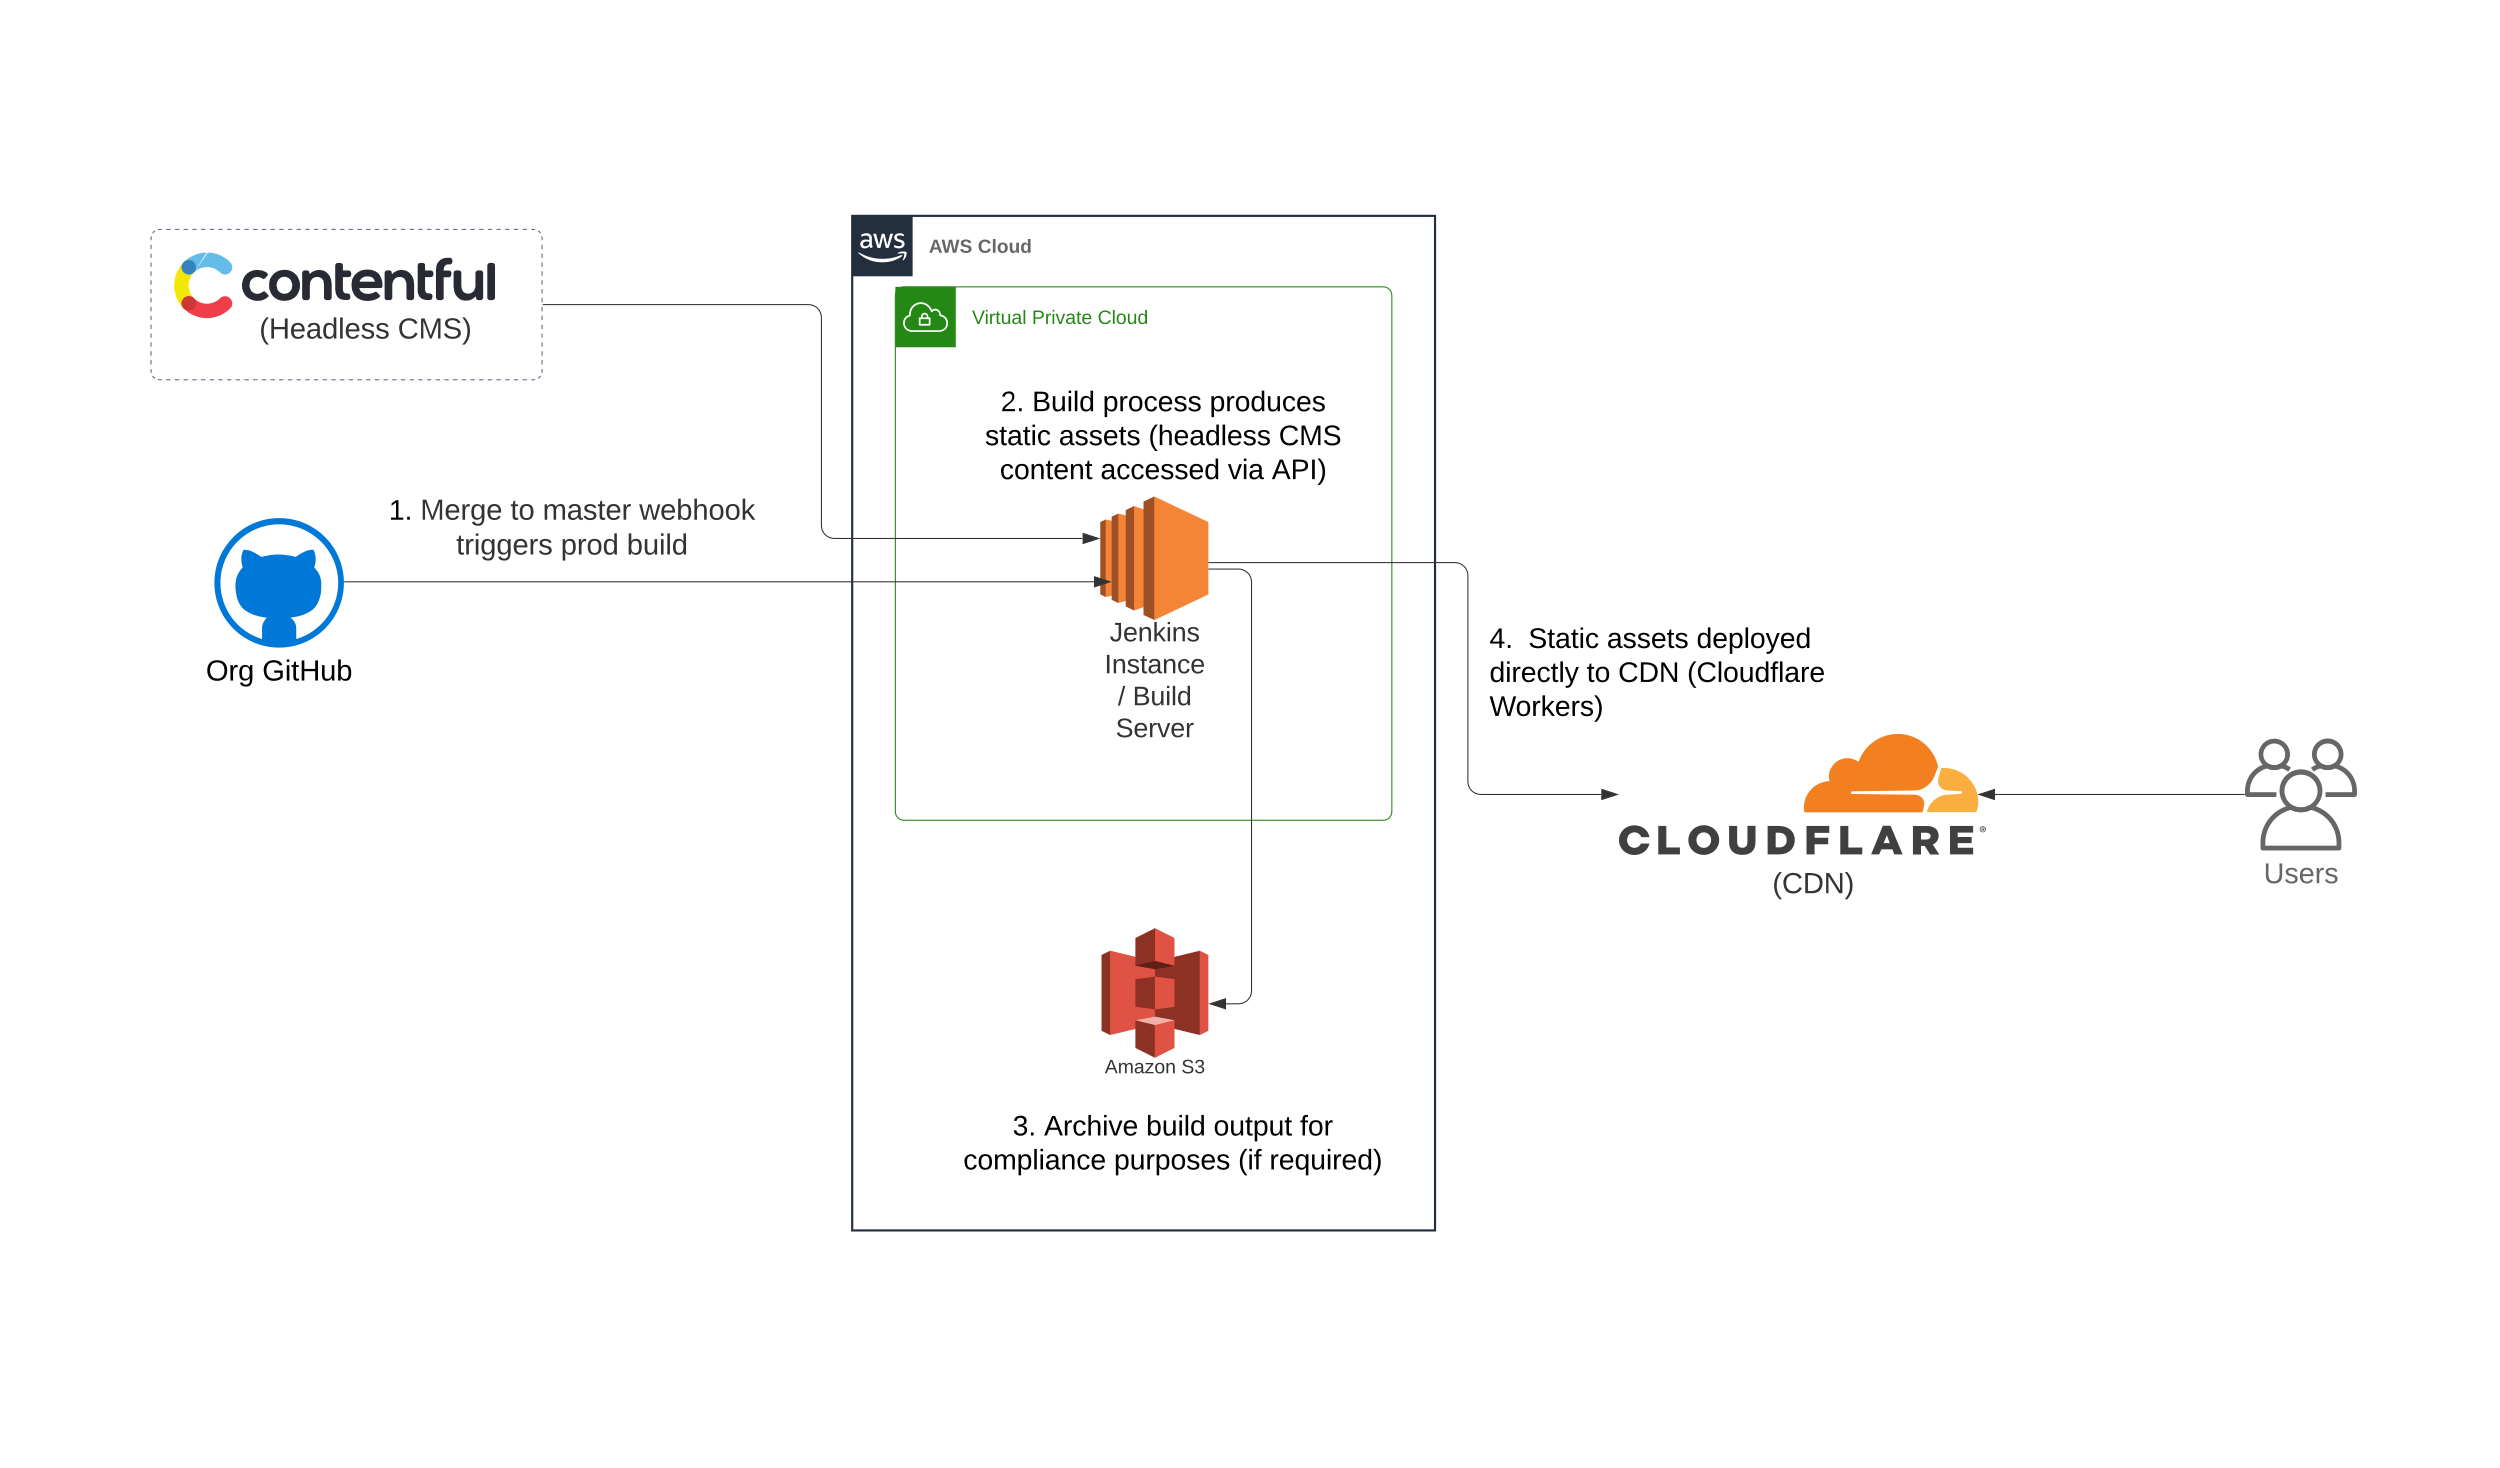 <svg xmlns="http://www.w3.org/2000/svg" xmlns:xlink="http://www.w3.org/1999/xlink" xmlns:lucid="lucid" width="2316.25" height="1360"><g transform="translate(0 0)" lucid:page-tab-id="0_0"><path d="M0 0h2316.25v1360H0z" fill="#fff"/><path d="M1380 587.37c0-4.42 3.58-8 8-8h304c4.42 0 8 3.58 8 8v44c0 4.42-3.58 8-8 8h-304c-4.42 0-8-3.58-8-8z" fill="none"/><use xlink:href="#a" transform="matrix(1,0,0,1,1380,579.371) translate(0 20.978)"/><use xlink:href="#b" transform="matrix(1,0,0,1,1380,579.371) translate(36.01 20.978)"/><use xlink:href="#c" transform="matrix(1,0,0,1,1380,579.371) translate(108.777 20.978)"/><use xlink:href="#d" transform="matrix(1,0,0,1,1380,579.371) translate(191.814 20.978)"/><use xlink:href="#e" transform="matrix(1,0,0,1,1380,579.371) translate(0 52.444)"/><use xlink:href="#f" transform="matrix(1,0,0,1,1380,579.371) translate(90.102 52.444)"/><use xlink:href="#g" transform="matrix(1,0,0,1,1380,579.371) translate(119.238 52.444)"/><use xlink:href="#h" transform="matrix(1,0,0,1,1380,579.371) translate(183.119 52.444)"/><use xlink:href="#i" transform="matrix(1,0,0,1,1380,579.371) translate(0 83.911)"/><path d="M218.63 286.3c0-4.43 3.58-8 8-8h224c4.42 0 8 3.57 8 8v44c0 4.4-3.58 8-8 8h-224c-4.42 0-8-3.6-8-8z" fill="none"/><use xlink:href="#j" transform="matrix(1,0,0,1,218.628,278.286) translate(21.631 35.378)"/><use xlink:href="#k" transform="matrix(1,0,0,1,218.628,278.286) translate(149.877 35.378)"/><path d="M360 468c0-4.42 3.58-8 8-8h324c4.42 0 8 3.58 8 8v35.43c0 4.42-3.58 8-8 8H368c-4.42 0-8-3.58-8-8z" fill="none"/><use xlink:href="#l" transform="matrix(1,0,0,1,360,460) translate(0.261 21.511)"/><use xlink:href="#m" transform="matrix(1,0,0,1,360,460) translate(29.397 21.511)"/><use xlink:href="#n" transform="matrix(1,0,0,1,360,460) translate(112.902 21.511)"/><use xlink:href="#o" transform="matrix(1,0,0,1,360,460) translate(142.778 21.511)"/><use xlink:href="#p" transform="matrix(1,0,0,1,360,460) translate(232.258 21.511)"/><use xlink:href="#q" transform="matrix(1,0,0,1,360,460) translate(62.669 53.778)"/><use xlink:href="#r" transform="matrix(1,0,0,1,360,460) translate(159.543 53.778)"/><use xlink:href="#s" transform="matrix(1,0,0,1,360,460) translate(220.715 53.778)"/><path d="M883.6 1028c0-4.42 3.58-8 8-8h389.95c4.42 0 8 3.58 8 8v68.93c0 4.42-3.58 8-8 8H891.6c-4.42 0-8-3.58-8-8z" fill="none"/><use xlink:href="#t" transform="matrix(1,0,0,1,883.595,1020) translate(54.59 32.011)"/><use xlink:href="#u" transform="matrix(1,0,0,1,883.595,1020) translate(83.725 32.011)"/><use xlink:href="#v" transform="matrix(1,0,0,1,883.595,1020) translate(178.271 32.011)"/><use xlink:href="#w" transform="matrix(1,0,0,1,883.595,1020) translate(240.767 32.011)"/><use xlink:href="#x" transform="matrix(1,0,0,1,883.595,1020) translate(320.891 32.011)"/><use xlink:href="#y" transform="matrix(1,0,0,1,883.595,1020) translate(8.883 63.478)"/><use xlink:href="#z" transform="matrix(1,0,0,1,883.595,1020) translate(148.516 63.478)"/><use xlink:href="#A" transform="matrix(1,0,0,1,883.595,1020) translate(263.53 63.478)"/><use xlink:href="#B" transform="matrix(1,0,0,1,883.595,1020) translate(292.52 63.478)"/><path d="M1560 800.15c0-4.42 3.58-8 8-8h224c4.42 0 8 3.58 8 8v44c0 4.4-3.58 8-8 8h-224c-4.42 0-8-3.6-8-8z" fill="none"/><use xlink:href="#C" transform="matrix(1,0,0,1,1560,792.147) translate(82.094 35.378)"/><path d="M789.55 200h540v940h-540z" stroke="#232f3e" stroke-width="2" fill-opacity="0"/><path d="M789.55 200h56v56h-56v-56z" stroke="#fff" stroke-opacity="0" fill="#232f3e"/><path d="M807.77 225.87c-.04.48.05.87.17 1.34.12.4.3.7.5 1.07.03.1.07.22.07.34 0 .2-.1.36-.27.46l-.95.62c-.12.08-.24.13-.37.13-.15 0-.32-.06-.44-.2-.2-.2-.37-.43-.53-.7-.17-.25-.3-.53-.46-.86-1.1 1.37-2.62 2.1-4.4 2.06-1.14.06-2.12-.3-2.95-1.08-.78-.8-1.15-1.76-1.1-2.85-.05-1.23.4-2.28 1.35-3.08 1.07-.85 2.3-1.23 3.66-1.16.57 0 1.02.02 1.6.1.57.1 1.1.2 1.72.33v-1.1c.08-.88-.16-1.67-.7-2.37-.74-.56-1.56-.8-2.46-.7-.54 0-1.04.07-1.6.2-.6.13-1.04.3-1.6.5l-.5.2h-.25c-.2 0-.33-.16-.33-.45v-.75c0-.18.04-.34.12-.5.13-.16.25-.26.4-.33.67-.3 1.2-.5 1.9-.67.78-.2 1.48-.3 2.3-.28 1.48-.13 2.8.26 3.9 1.2.95 1.05 1.36 2.28 1.23 3.67zm-6.07 2.28c.57 0 1.06-.1 1.6-.28.57-.2 1.02-.5 1.44-.96.24-.27.4-.56.5-.93.1-.45.15-.84.15-1.3V224c-.54-.1-.95-.17-1.44-.2h-1.4c-.82-.08-1.56.12-2.22.58-.53.45-.78 1.04-.74 1.73-.04.6.13 1.16.54 1.6.45.38.98.52 1.56.45zm12 1.6c-.22 0-.42-.03-.6-.15-.15-.17-.23-.36-.32-.6l-3.5-11.5-.1-.62c0-.24.1-.37.36-.37h1.48c.2 0 .37.04.57.15.16.18.24.37.28.6l2.5 9.96 2.4-9.93c0-.24.07-.44.27-.6.17-.12.37-.16.58-.15h1.2c.24 0 .4.03.6.15.17.18.25.36.3.6l2.33 9.94 2.55-10c.05-.2.17-.4.34-.58.16-.1.37-.17.57-.14h1.4c.17 0 .34.1.38.3v.31s0 .2-.12.35l-3.62 11.53c-.04.22-.12.42-.3.6-.2.1-.35.14-.56.13h-1.27c-.24.04-.44-.02-.6-.15-.17-.16-.26-.36-.3-.6l-2.3-9.6-2.3 9.6c-.04.24-.12.44-.28.6-.2.13-.4.2-.62.16zm19.2.38c-.82 0-1.5-.07-2.3-.25-.65-.13-1.14-.3-1.72-.6-.2-.1-.37-.23-.45-.42-.08-.14-.12-.28-.12-.43v-.75c0-.3.13-.46.33-.46h.3l.36.16c.57.23 1.02.4 1.6.5.6.14 1.14.2 1.8.2.78.05 1.48-.1 2.18-.5.5-.3.78-.8.73-1.4.06-.4-.1-.76-.35-1.04-.46-.4-.95-.65-1.52-.8l-2.18-.68c-.94-.25-1.72-.73-2.38-1.5-.5-.65-.74-1.35-.74-2.18 0-.6.12-1.08.4-1.6.3-.5.63-.9 1.08-1.22.5-.38 1-.6 1.6-.78.67-.18 1.2-.26 1.9-.25.33-.03.6-.03.98 0l1 .16.8.22.67.26c.16.1.28.22.45.38.08.15.12.3.12.5v.7c0 .32-.12.47-.37.47-.2-.03-.37-.08-.57-.18-.95-.42-1.8-.6-2.88-.58-.7-.04-1.3.1-1.97.4-.5.3-.74.8-.7 1.36 0 .4.13.76.46 1.05.48.4.97.65 1.6.82l2.08.67c.95.24 1.68.7 2.3 1.44.5.64.7 1.3.7 2.1 0 .63-.12 1.17-.37 1.73-.28.55-.6.95-1.1 1.32-.5.4-1 .66-1.6.84-.74.23-1.4.33-2.14.34zM835.66 237.48c-5.6 3.82-11.37 5.58-18.16 5.56-8.54.05-15.82-2.74-22.16-8.45-.5-.42 0-1 .5-.68 7.06 4.05 14.02 5.9 22.2 5.9 6.1-.04 11.28-1.1 16.92-3.47.82-.35 1.5.55.7 1.13z" stroke="#fff" stroke-opacity="0" fill="#fff"/><path d="M837.7 235.2c-.63-.82-4.15-.38-5.74-.2-.47 0-.54-.36-.1-.66 2.8-1.98 7.4-1.4 8-.74.58.67-.15 5.28-2.8 7.5-.4.32-.77.13-.6-.3.55-1.52 1.87-4.83 1.25-5.6z" stroke="#fff" stroke-opacity="0" fill="#fff"/><use xlink:href="#D" transform="matrix(1,0,0,1,860.55,220) translate(0 14.222)"/><use xlink:href="#E" transform="matrix(1,0,0,1,860.55,220) translate(45.333 14.222)"/><path d="M1024.4 481.3l-5 2.38v67.1l5 2.37 20.34-34.2-20.33-37.64z" fill="#9d5025"/><path d="M1036.1 550.56l-11.7 2.6V481.3l11.7 2.53v66.73z" fill="#f58536"/><path d="M1029.95 478.68l6.17-2.9 29.3 44.43-29.3 38.47-6.17-2.9v-77.1z" fill="#9d5025"/><path d="M1050.7 554.78l-14.58 3.9v-82.9l14.6 3.9v75.1z" fill="#f58536"/><path d="M1043 472.53l7.73-3.68 43.22 56.2-43.22 40.55-7.74-3.68v-89.4z" fill="#9d5025"/><path d="M1069.45 559.12l-18.73 6.48v-96.75l18.73 6.48v83.8z" fill="#f58536"/><path d="M1059.46 464.7l10-4.7 46.76 60.44-46.77 54.03-10-4.7V464.7z" fill="#9d5025"/><path d="M1119.54 550.78l-50.1 23.7V460l50.1 23.7v67.08z" fill="#f58536"/><use xlink:href="#F" transform="matrix(1,0,0,1,1019.389,574.471) translate(8.738 19.733)"/><use xlink:href="#G" transform="matrix(1,0,0,1,1019.389,574.471) translate(3.907 49.333)"/><use xlink:href="#H" transform="matrix(1,0,0,1,1019.389,574.471) translate(16.309 78.933)"/><use xlink:href="#I" transform="matrix(1,0,0,1,1019.389,574.471) translate(30.013 78.933)"/><use xlink:href="#J" transform="matrix(1,0,0,1,1019.389,574.471) translate(14.254 108.533)"/><path d="M179.8 276.4v.18l.9.85.3 1.03.6 1.1v2.24l-.3 1.1-.3 1.1-.6.96-.6.85-.3.2-.9.72-.88.55-1.2.36-1.18.12h-.9l-1.18-.18-1.2-.42-.88-.55-.9-.8-.58-.72-1.8-1.7-1.18-1.82-1.2-1.94-1.18-2-.9-2.07-.58-2.2-.6-2.17-.6-2.2-.3-2.3v-3.34l.3-2.3.3-2.25.3-2.26.9-2.12.6-2.13 1.18-2.07 1.2-1.95 1.18-1.94 1.48-1.76 1.5-1.7v-.12l.88-.73 1.2-.55.88-.36 1.2-.18 1.18.06 1.2.18.88.43 1.2.55.88.73v.18l.9.9.3 1 .6 1.08v2.24l-.3 1.16-.3 1.03-.6.97-.6.9-1.48 1.47-1.2 1.9-.88 2-.9 2.18-.6 2.2v4.24l.6 2.2.6 2.17.9 2.06 1.48 1.88 1.48 1.76z" stroke="#000" stroke-opacity="0" stroke-width=".07" fill="#f3e705"/><path d="M179.8 252.35l-.3.12-.9.73-.88.55-1.2.36-1.18.2h-.9l-1.18-.25-1.2-.42-.88-.55-.9-.73-.3-.18-.58-.85-.6-1.03-.3-1.1-.3-1.1v-1.15l.3-1.15.6-1.04.3-.97.9-.92.58-.67 1.8-1.5 1.77-1.4 2.08-1.22 2.08-1.03 2.1-.9 2.07-.8 2.1-.6 2.36-.43 2.08-.24 2.1-.06zm12.78-18.33h.3l2.08.18 2.38.3 2.08.5 2.38.65 2.08.85 2.08.98 1.78 1.15 2.1 1.28 1.77 1.46 1.5 1.52.3.18.6.9.58 1 .3 1.08.3 1.1v1.14l-.3 1.16-.3 1.03-.6.97-.9.9v.13l-.88.73-.9.55-1.18.36-1.2.2h-1.18l-1.18-.25-.9-.36-.9-.62-.88-.73-1.5-1.27-2.07-1.34-1.77-1.03-2.38-.72-2.08-.48-2.38-.13-1.8.13-2.37.36-2.08.73-2.08.96-1.78 1.28-1.8 1.5z" stroke="#000" stroke-opacity="0" stroke-width=".07" fill="#65bbe7"/><path d="M191.7 294.74h-.9l-2.38-.18-2.38-.3-2.08-.55-2.08-.66-2.08-.8-2.08-.96-2.08-1.16-1.78-1.27-1.8-1.46-1.77-1.6-.3-.1-.6-.92-.6-.97-.3-1.1-.3-1.14v-1.15l.3-1.1.6-1.08.3-.97.9-.85v-.18l.88-.67 1.2-.55.88-.36 1.2-.18h1.18l1.2.24.88.36 1.2.6.88.74 1.5 1.27 1.77 1.34 2.08 1.04 2.08.73 2.08.43 2.4.18 2.07-.12 2.08-.43 2.08-.67 2.1-.97 2.07-1.28 1.78-1.52zm12.18-18.34v-.18l.9-.67 1.18-.55.9-.36 1.18-.18h1.2l1.18.24.9.36.88.6.9.74.3.12.6.9.58 1.04.3 1.04.3 1.15v1.15l-.3 1.1-.3 1.1-.6.96-.9.85-.58.74-1.78 1.52-1.8 1.33-2.07 1.27-1.78 1.03-2.08.9-2.4.8-2.07.55-2.08.42-2.38.3-2.38.07z" stroke="#000" stroke-opacity="0" stroke-width=".07" fill="#f03e48"/><path d="M179.8 252.35l-.9.73-1.18.55-.9.42-1.18.2-1.2.05-1.18-.2-.9-.35-1.18-.55-.9-.73v-.12l-.88-.9-.3-.98-.6-1.03-.3-1.16v-1.15l.3-1.1.3-1.08.6-.98.6-.9.3-.2.88-.72.9-.54 1.18-.42 1.2-.18.88-.06 1.2.18 1.18.36.9.55.88.73.3.12.6.9.6.98.3 1.04.3 1.15v2.25l-.6 1.1-.3.96-.9.9v.2z" stroke="#000" stroke-opacity="0" stroke-width=".07" fill="#3781be"/><path d="M179.8 285.8l-.9.8-1.18.55-.9.42-1.18.18h-1.2l-1.18-.12-.9-.36-1.18-.55-.9-.73v-.2l-.88-.84-.3-.97-.6-1.1-.3-1.1v-1.15l.3-1.1.3-1.1.6-1.02.6-.85.3-.18.88-.73.9-.6 1.18-.37 1.2-.24h.88l1.2.18 1.18.36.9.55.88.67.3.18.6.85.6 1.03.3 1.03.3 1.17v2.24l-.6 1.1-.3.98-.9.9v.13z" stroke="#000" stroke-opacity="0" stroke-width=".07" fill="#d03634"/><path d="M342.7 249.86l1.78.3 1.5.5 1.47.6 1.2.67 1.18.8.9.84.9.97.58 1.15.6 1.27.6 1.52.6 1.8.3 2.2v3.38l-.6.62-.6.3-1.2.13h-19l.3 1.2.58 1.04.6.9 1.18.8 1.2.73 2.07.55 2.08.18 3.28-.42 1.8-.72.58-.2.3-.17.6-.35.6-.12.58.12.6.36.6.62.6.6.58.6.6.68.6.85-.3.67-.3.5-.9.53v.12l-2.08 1.16-2.97 1.03-2.97.55-2.08.13-2.08-.12-2.08-.3-1.5-.48-1.48-.55-1.48-.73-1.2-.73-.88-.84-.9-.97-.9-1.04-.58-1.15-.6-1.33-.6-1.4-.3-1.64-.3-1.88v-3.46l.3-1.77.3-1.58.6-1.4.9-1.33.6-1.16 1.18-1.03.9-.97 1.18-.85 1.2-.72 1.47-.67 1.5-.47 1.77-.37 2.1-.12h.58zm-4.46 6.38l-1.5.6-1.47.74-.9.97-.9 1.2-.28 1.23h14.25l-.6-1.4-.58-1.1-.6-.84-1.2-.73-1.47-.6-2.38-.24h-.3zm-74.6-6.25l1.77.1 1.8.3 1.48.44 1.5.6 1.18.8 1.48.84.9 1.03 1.18 1.1.9 1.22.6 1.34.58 1.45.6 1.6.3 1.7v3.7l-.3 1.76-.6 1.64-.6 1.46-.58 1.33-.9 1.2-.9 1.1-1.18.97-1.2.85-1.47.73-1.2.6-1.77.43-1.8.3-1.77.13-2.08-.1-1.5-.26-1.77-.48-1.5-.6-1.18-.74-1.2-.8-1.18-.96-.9-1.1-.88-1.2-.6-1.34-.6-1.46-.58-1.58-.3-1.76v-3.77l.3-1.76.3-1.6.6-1.5.88-1.34.9-1.2.88-1.1 1.2-1.04 1.18-.85 1.2-.73 1.48-.6 1.78-.43 1.5-.3 2.07-.1zm-1.2 6.54l-1.5.37-1.18.55-.9.85-1.18 1.04-.6 1.4-.6 1.63-.28 2 .3 1.22.3 1.8.6 1.47.88 1.15 1.2.9 1.18.68 1.18.43 1.8.12.88-.06 1.5-.32 1.18-.6 1.18-.8.9-1.02.9-1.34.3-1.64.28-2v-1.22l-.6-1.7-.6-1.52-.88-1.27-1.2-.97-1.18-.67-1.2-.43-1.47-.12zm163.8-5.77l.58.6.6.92v12.68l.3 2.2.6 1.57.58 1.2.9.86 1.18.68 1.2.43 1.78.2 1.18-.2 1.5-.42 1.18-.73.9-.97.88-1.27.6-1.57.3-1.83v-12.26l.3-.97.6-.8.88-.42.6-.12h2.37l1.2.24.58.6.6.92v23.49l-.3 1.02-.6.73-.88.5-.6.05h-2.08l-.9-.24-.88-.6-.3-.86v-.55l-.3-1.2-2.4 2-1.77.96-1.78.62-2.38.3h-.6l-1.78-.06-1.2-.24-1.2-.36-1.18-.5-.9-.6-.88-.73-.9-.85-.88-1.03-.9-1.2-.6-1.47-.58-1.76-.3-2-.3-2.3v-12.58l.3-.97.6-.8.9-.42.58-.12h2.38zm31.2-6.98l.6.6.6.9v30.49l-.3.96-.6.8-.9.48-.6.06h-2.37l-.9-.24-.88-.6-.6-.86V245.86l.3-.98.6-.8.88-.4.6-.13h2.37zm-42.8-4.93H417l.9.25.6.6.6.85v2.07l-.3 1.03-.6.73-.6.48-.6.13h-2.07l-.9.13-.88.36-.6.48-.6.8-.6 1.08-.28 1.82v.97h5.05l.9.2.6.6.58.9v2.2l-.3.96-.6.8-.6.5-.58.1h-5.05v19.86l-.9.8-.6.48-.58.06h-2.7l-.88-.24-.9-.6-.3-.86-.3-.6v-26.12l.3-2.12.3-1.83.6-1.5.9-1.3.9-1.08.88-.9 1.2-.74 1.17-.6 1.5-.48 1.48-.2.3-.05h.6zM297.2 250.23l1.48.24 1.2.37 1.18.48.9.67.9.72.88.9.9 1.04.88 1.28.6 1.45.6 1.75.3 1.95.28 2.18v12.51l-.3.96-.6.8-.88.48-.6.06h-2.37l-.9-.24-.88-.6-.6-.86v-12.7l-.3-2.18-.3-1.64-.9-1.15-.9-.9-1.18-.68-1.2-.42-1.47-.13-1.5.13-1.47.48-1.2.68-.9.97-.88 1.34-.6 1.57-.3 1.82V275.8l-.3 1.02-.58.73-.9.5-.6.05h-2.36l-.9-.24-.9-.6-.3-.92-.28-.55v-23.02l.3-.97.6-.78.88-.43.6-.07h2.08l.9.18.88.62.3.9.3.56v1.2l2.37-2 2.07-1.02 2.08-.6 2.08-.25h.3zm76.4 0l1.18.24 1.5.37.88.48 1.2.67.88.72.9.9.88 1.04.9 1.28.6 1.45.58 1.75.3 1.95.3 2.18v12.51l-.3.96-.6.8-.88.48-.6.06h-2.38l-1.2-.24-.58-.6-.6-.86v-12.7l-.3-2.18-.6-1.64-.58-1.15-.9-.9-1.18-.68-1.2-.42-1.77-.13-1.5.13-1.18.48-1.2.68-.88 1.03-.9 1.3-.6 1.57-.3 1.82V275.8l-.3 1.02-.6.73-.88.5-.6.05h-2.37l-1.2-.24-.58-.6-.6-.92v-23.57l.3-.97.6-.78.9-.43.58-.07h2.08l.9.18.88.62.3.9v.56l.3 1.2 2.4-2 2.07-1.02 1.78-.6 2.08-.25h.3zm19.02-6.38l.9.6.3.86v5.29h5.34l.9.24.88.6.6.9v2.14l-.3.97-.6.8-.9.4-.58.08h-5.35v11.6l.3 1.33.3.8.3.53.58.42.9.3 1.2.13h.88l1.2.24.6.6.58.85v2.12l-.3 1.03-.6.73-.88.5-.6.05h-2.98l-2.07-.3-1.48-.5-1.2-.54-.9-.73-.88-.84-.6-1.1-.6-1.33-.58-1.76v-24.95l.3-1.04.58-.8.9-.4.3-.07h2.67zm-76.1 0l.6.6.6.86v5.29h5.34l.9.24.88.6.3.9.3.56v1.58l-.3.97-.6.8-.9.4-.58.08h-5.35v11.6l.3 1.33.3.8.3.53.58.42.6.3 1.2.13h1.2l.88.24.9.6.3.85.3.6v1.52l-.3 1.03-.6.73-.9.5-.6.05h-1.48l-2.97-.18-1.78-.5-1.2-.54-.9-.6-.88-.73-.6-.9-.6-1.1-.58-1.4-.3-2.07-.3-1.64v-22.4l.3-1.04.6-.8.88-.4.6-.07h2.37zm-73.42 26.78l.9-.6.58-.13h.3v.06l.6.25 1.48 1.46 1.8 1.9v.35l.28.3v.26l-.3.18-.3.3v.12l-2.67 1.9-2.1.96-1.77.54-2.68.25h-.6l-1.77-.05-1.5-.3-1.77-.43-1.18-.55-1.5-.67-1.18-.8-1.2-.9-.88-1.03-.9-1.1-.6-1.2-.88-1.34-.3-1.4-.6-1.52v-1.63l-.3-1.7v-.6l.6-2.62.6-2.24.9-1.94 1.18-1.7 1.5-1.45v-.18l2.07-1.27 1.78-.97 2.4-.73 2.67-.3h1.2l3.85.54 1.2.42.58.3.9.3.6.3.58.43.6.37.6.73.3.36v.98l-.3.55-1.2 1.2-.6.56-.3.48-.58.54-.6.37-.6-.07-.6-.25-2.07-1.1-2.08-.48-1.78-.06-.9.2-.6.23-.58.24-.6.38-.6.36-.6.5-.6.47-.3.62-.58.73-.3.8-.3.84v.9l-.3.97V265.7l.3.98.3.85.3.73.3.73.6.6.3.54.58.43.6.42.6.36.6.3.58.25.9.2.88.05.6.06 1.78-.23 1.8-.8.88-.54z" stroke="#000" stroke-opacity="0" stroke-width=".07" fill="#282b34"/><path d="M140 220.53c0-4.42 3.58-8 8-8h346.22c4.42 0 8 3.58 8 8V343.9c0 4.42-3.58 8-8 8H148c-4.42 0-8-3.58-8-8z" fill="#fff" fill-opacity="0"/><path d="M141.47 216.16l.87-1.3 1.3-.86m2.83-1.16l1.53-.3h2m4.04 0h4.02m4.03 0h4.02m4.02 0h4.03m4.02 0h4.02m4.02 0h4.03m4.03 0h4.02m4.03 0h4.02m4.03 0h4.03m4.02 0h4.03m4.02 0h4.03m4.02 0h4.03m4.03 0h4.03m4.03 0h4.02m4.03 0h4.03m4.03 0h4.03m4 0h4.04m4.02 0h4.03m4.02 0h4.02m4.03 0H303m4.02 0h4.02m4.03 0h4.03m4.02 0h4.03m4.02 0h4.03m4.02 0h4.03m4.03 0h4.02m4.03 0h4.02m4.03 0h4.02m4.03 0h4.03m4.02 0h4.03m4.03 0h4.03m4.03 0h4m4.04 0h4.02m4.03 0h4m4.04 0h4.03m4.02 0h4.02m4.02 0h4.03m4.02 0h4.02m4.03 0h4.02m4.03 0h4.02m4.03 0h4.03m4.02 0h4.03m4.02 0h4.03m4.02 0h2.02l1.53.3m2.83 1.16l1.3.87.87 1.3m1.16 2.83l.32 1.53v2.05m0 4.12v4.1m0 4.12v4.1m0 4.12v4.12m0 4.1v4.12m0 4.1v4.13m0 4.12v4.1m0 4.12v4.12m0 4.1v4.12m0 4.1v4.13m0 4.12v4.1m0 4.12v4.1m0 4.13v4.1m0 4.12v4.1m0 4.12v4.1m0 4.12v2.06l-.3 1.53m-1.17 2.83l-.88 1.3-1.3.87m-2.82 1.16l-1.53.3h-2.02m-4.02 0h-4.03m-4.02 0h-4.03m-4.02 0h-4.03m-4.03 0H460m-4.03 0h-4.02m-4.03 0h-4.03m-4.03 0h-4.03m-4.02 0h-4.03m-4.03 0h-4.03m-4.03 0h-4m-4.04 0h-4.02m-4.03 0h-4m-4.04 0h-4.03m-4.02 0h-4.02m-4.02 0h-4.03m-4.03 0h-4.02m-4.03 0h-4.02m-4.03 0h-4.02m-4.03 0h-4.03m-4.02 0h-4.03m-4.02 0h-4.03m-4.02 0h-4.03m-4.03 0h-4.02m-4.03 0h-4.03m-4.03 0h-4.02m-4.03 0h-4.04m-4.02 0h-4.03m-4 0h-4.04m-4.03 0h-4.02m-4.02 0h-4.02m-4.03 0h-4.02m-4.02 0h-4.03m-4.02 0h-4.03m-4.02 0h-4.03m-4.02 0h-4.03m-4.03 0h-4.02m-4.03 0h-4.02m-4.03 0h-4.03m-4.02 0h-4.03m-4.03 0h-4.03m-4.02 0h-4.03m-4.04 0h-4.02m-4.03 0h-2l-1.53-.3m-2.83-1.17l-1.3-.88-.87-1.3m-1.16-2.82l-.3-1.53v-2.06m0-4.1v-4.12m0-4.12v-4.1m0-4.12v-4.1m0-4.13v-4.1m0-4.12v-4.1m0-4.12v-4.1m0-4.12v-4.1m0-4.12v-4.12m0-4.1v-4.12m0-4.1v-4.13m0-4.12v-4.1m0-4.12v-4.12m0-4.1v-4.12m0-4.1v-4.12m0-4.12v-2.05l.3-1.53" stroke="#5a6c86" fill="none"/><path d="M829.55 273.76c0-4.42 3.58-8 8-8h444c4.42 0 8 3.58 8 8V752c0 4.42-3.58 8-8 8h-444c-4.42 0-8-3.58-8-8z" stroke="#248814" fill="#fff" fill-opacity="0"/><path d="M829.55 265.76h56v56h-56v-56z" stroke="#fff" stroke-opacity="0" fill="#248814"/><path d="M861.3 294.06h-1.17v-1.1c-.12-1.73-1.48-3.07-3.2-3.2-1.9-.13-3.54 1.3-3.67 3.2v1.07h-1.18c-.44 0-.8.36-.8.8v6.12c0 .45.36.8.8.8h9.23c.45 0 .8-.35.8-.8v-6.08c0-.45-.35-.8-.8-.8zm-6.4-1.06c.1-1.03 1-1.77 2-1.67.9.08 1.6.76 1.68 1.67v1.06h-3.72zm5.66 7.08h-7.68v-4.42h7.63z" stroke="#fff" stroke-opacity="0" fill="#fff"/><path d="M871.82 291.5c-.08-2.44-1.58-4.47-3.87-5.3-1.58-.46-3.16-.13-4.4.9-.68-1.44-1.47-2.6-2.6-3.75-3.24-3.35-7.94-4.28-12.18-2.4-4.04 1.9-6.4 5.64-6.54 10.06v.72c-3.4.96-5.66 4.07-5.5 7.64v.63c.4 4.27 3.92 7.5 8.2 7.46h26s7.42-.64 7.42-8.1c.04-3.9-2.66-7.2-6.53-7.86zm-.96 14.4h-25.92c-3.46.05-6.3-2.54-6.58-5.97v-.52c-.16-3.04 1.92-5.7 4.9-6.3.4-.1.64-.47.6-.88-.05-.4-.05-.74 0-1.16.08-3.78 2.12-6.94 5.53-8.6 1.24-.57 2.4-.8 3.82-.84 2.62.08 4.87 1.04 6.7 2.94 1.25 1.3 2.04 2.6 2.62 4.3.04.15.12.28.25.36.36.28.86.2 1.1-.16.84-1.18 2.26-1.67 3.63-1.3 1.8.72 2.87 2.4 2.83 4.32-.08.4.2.82.63.9 3.56.36 6.2 3.55 5.8 7.12-.28 3.13-2.7 5.52-5.8 5.85z" stroke="#fff" stroke-opacity="0" fill="#fff"/><use xlink:href="#K" transform="matrix(1,0,0,1,900.55,285.759) translate(0 14.4)"/><use xlink:href="#L" transform="matrix(1,0,0,1,900.55,285.759) translate(55.5 14.4)"/><use xlink:href="#M" transform="matrix(1,0,0,1,900.55,285.759) translate(116.4 14.4)"/><path d="M503.22 282.2h245.83c6.63 0 12 5.38 12 12v192.7c0 6.63 5.38 12 12 12H1003" stroke="#333" fill="none"/><path d="M503.23 282.7h-.5v-1h.5z" fill="#333"/><path d="M1017.77 498.9l-14.27 4.64v-9.27z" stroke="#333" fill="#333"/><path d="M1836.94 771.18c-1.36 0-2.72-1.24-2.72-2.8 0-1.58 1.36-2.92 2.72-2.92 1.7 0 3.06 1.34 3.06 2.9 0 1.47-1.36 2.82-3.06 2.82m0-5.16c-1.02 0-2.04 1-2.04 2.35 0 1.24 1.02 2.24 2.04 2.24 1.36 0 2.38-1 2.38-2.23 0-1.34-1.02-2.35-2.38-2.35m1.7 3.8h-.68l-.68-1.1h-.68v1.1h-.68v-3.13h1.36c.68 0 1.36.44 1.36 1 0 .45-.34.78-.68.9l.68 1.23zm-1.36-1.67c.34 0 .68-.1.68-.45 0-.34-.34-.45-.68-.45h-1.02v1h1.02zm-300.9-2.92h7.48v19.96h12.58v6.4h-20.06v-26.37zm27.88 13.23v-.1c0-7.63 6.12-13.8 14.28-13.8s14.28 6.05 14.28 13.68v.1c0 7.53-6.12 13.7-14.28 13.7s-14.28-5.95-14.28-13.58m21.08 0v-.1c0-3.82-2.72-7.18-6.8-7.18s-6.8 3.36-6.8 7.06v.1c0 3.94 2.72 7.2 6.8 7.2s6.8-3.26 6.8-7.08m16.66 1.57v-14.8h7.48v14.58c0 3.94 1.7 5.62 4.76 5.62 3.06 0 4.76-1.68 4.76-5.4v-14.9h7.48v14.7c0 8.5-4.76 12.2-12.24 12.2s-12.24-3.7-12.24-12m35.7-14.8h10.2c9.52 0 14.96 5.4 14.96 13.02v.1c0 7.64-5.44 13.25-14.96 13.25h-10.2v-26.37zm10.54 19.86c4.42 0 7.14-2.35 7.14-6.73v-.1c0-4.16-2.72-6.74-7.14-6.74h-3.06v13.47l3.06.1zm25.5-19.85h21.08v6.4h-13.6v4.48h12.58v6.07h-12.58v9.42h-7.48v-26.37zm31.28 0h7.48v19.96h12.92v6.4h-20.4v-26.37zm39.44-.22h7.14l11.22 26.6H1755l-1.7-4.72h-10.2l-2.04 4.7h-7.48l10.88-26.57zm6.46 16.16l-2.72-7.4-3.06 7.4h5.78zm21.42-15.93h12.58c4.08 0 6.8 1 8.84 2.8 1.36 1.58 2.38 3.6 2.38 6.17v.12c0 4.03-2.38 6.72-5.44 8.18l6.12 9.2h-8.5l-5.1-7.96h-3.4v7.96h-7.48v-26.47zm12.24 12.56c2.72 0 4.08-1.24 4.08-3.04v-.1c0-2.14-1.7-3.15-4.08-3.15h-4.76v6.3h4.76zm22.1-12.57h21.42v6.17h-14.28v4.04h12.92v5.72h-12.92v4.26h14.28v6.17h-21.42v-26.37zM1520.4 781.5c-1.02 2.35-3.4 4.03-6.12 4.03-4.08 0-6.8-3.36-6.8-7.18v-.1c0-3.82 2.72-7.07 6.8-7.07 3.06 0 5.44 1.9 6.46 4.48h7.48c-1.02-6.4-6.8-11-13.94-11-8.16 0-14.28 6.07-14.28 13.7v.1c0 7.63 6.12 13.7 14.28 13.7 7.14 0 12.58-4.5 13.94-10.56l-7.82-.1z" stroke="#000" stroke-opacity="0" stroke-width=".23" fill="#404041"/><path d="M1819.26 723.06l-20.4-11.55-3.4-1.56-82.96.56v42.06h106.76v-29.5z" stroke="#000" stroke-opacity="0" stroke-width=".23" fill="#fff"/><path d="M1782.2 748.63c1.02-3.36.68-6.5-1.02-8.86-1.36-2.13-4.08-3.25-7.14-3.47l-58.14-.68c-.34 0-.68-.22-1.02-.44v-1c0-.57.68-1.02 1.36-1.02l58.82-.8c6.8-.32 14.28-5.93 17-12.77l3.4-8.65v-1.23c-3.74-16.94-19.04-29.72-37.06-29.72-17 0-31.28 10.88-36.38 25.8-3.4-2.36-7.48-3.7-12.24-3.26-7.82.8-14.28 7.18-15.3 15.25 0 2 0 4.14.68 5.94-13.26.45-23.8 11.1-23.8 24.33 0 1.24 0 2.36.34 3.6 0 .55.34 1 1.02 1h107.44c.68 0 1.02-.45 1.36-1l.68-3.04z" stroke="#000" stroke-opacity="0" stroke-width=".23" fill="#f38020"/><path d="M1800.9 711.5h-1.7c-.34 0-.68.35-.68.7l-2.38 7.84c-1.02 3.36-.68 6.5 1.02 8.74 1.7 2.13 4.08 3.37 7.14 3.6l12.58.67c.34 0 .68.22.68.44.34.33.34.78.34 1-.34.56-.68 1-1.36 1l-12.92.8c-7.14.33-14.62 5.94-17.34 12.78l-1.02 2.47c0 .45.34.9.68.9h44.54c.34 0 1.02-.34 1.02-.8.68-2.8 1.36-5.6 1.36-8.62 0-17.4-14.28-31.52-31.96-31.52" stroke="#000" stroke-opacity="0" stroke-width=".23" fill="#faae40"/><path d="M894.78 368c0-4.42 3.58-8 8-8H1252c4.42 0 8 3.58 8 8v72.57c0 4.42-3.58 8-8 8H902.78c-4.42 0-8-3.58-8-8z" fill="none"/><use xlink:href="#N" transform="matrix(1,0,0,1,894.775,360) translate(32.368 20.978)"/><use xlink:href="#O" transform="matrix(1,0,0,1,894.775,360) translate(61.504 20.978)"/><use xlink:href="#P" transform="matrix(1,0,0,1,894.775,360) translate(126.914 20.978)"/><use xlink:href="#Q" transform="matrix(1,0,0,1,894.775,360) translate(225.902 20.978)"/><use xlink:href="#R" transform="matrix(1,0,0,1,894.775,360) translate(17.836 52.444)"/><use xlink:href="#c" transform="matrix(1,0,0,1,894.775,360) translate(86.233 52.444)"/><use xlink:href="#S" transform="matrix(1,0,0,1,894.775,360) translate(169.27 52.444)"/><use xlink:href="#T" transform="matrix(1,0,0,1,894.775,360) translate(290.038 52.444)"/><use xlink:href="#U" transform="matrix(1,0,0,1,894.775,360) translate(31.567 83.911)"/><use xlink:href="#V" transform="matrix(1,0,0,1,894.775,360) translate(124.801 83.911)"/><use xlink:href="#W" transform="matrix(1,0,0,1,894.775,360) translate(242.801 83.911)"/><use xlink:href="#X" transform="matrix(1,0,0,1,894.775,360) translate(283.519 83.911)"/><path d="M1120.04 521.24H1348c6.63 0 12 5.37 12 12v190.83c0 6.63 5.37 12 12 12h111.62" stroke="#333" fill="none"/><path d="M1120.05 521.74h-.5v-1h.5z" fill="#333"/><path d="M1498.38 736.07l-14.26 4.64v-9.26z" stroke="#333" fill="#333"/><path d="M2109.1 738.4h-26.9c-1.22 0-2.2-1-2.2-2.22v-3.3c0-12.3 8.08-22.6 20.08-25.5.55-.12 1.06-.05 1.57.23 3.53 1.9 7.36 1.9 10.9 0 .5-.27 1-.34 1.57-.2 3.14.77 5.74 1.88 8.42 3.7l-2.47 3.65c-2-1.3-3.87-2.17-6.2-2.8-4.47 2.05-9.07 2.05-13.54 0-9.57 2.68-15.9 11.03-15.9 20.94v1.08h24.67z" stroke="#fff" stroke-opacity="0" fill="#666"/><path d="M2107.06 713.34c-8 0-14.48-6.47-14.48-14.45 0-8 6.5-14.46 14.48-14.46 8-.1 14.5 6.33 14.6 14.27.06 5.54-2.73 10.25-7.6 12.85-2.23 1.24-4.4 1.8-7 1.8zm0-24.5c-5.58 0-10.14 4.47-10.17 10.05 0 3.77 1.9 7 5.25 8.8 3.17 1.7 6.66 1.7 9.83 0 3.37-1.82 5.32-5.1 5.26-8.96-.06-5.52-4.62-9.94-10.18-9.88zM2181.54 738.4h-26.9v-4.42h24.68v-1.1c0-9.92-6.35-18.27-15.9-20.94-4.48 2.08-9.08 2.08-13.56 0-2.34.65-4.26 1.55-6.26 2.95l-2.52-3.64c2.7-1.87 5.3-3.05 8.44-3.85.56-.12 1.1-.05 1.62.23 3.5 1.9 7.38 1.9 10.92 0 .5-.28 1.02-.35 1.57-.22 11.98 2.9 20.08 13.2 20.08 25.5v3.28c0 1.2-.97 2.18-2.16 2.2z" stroke="#fff" stroke-opacity="0" fill="#666"/><path d="M2156.6 713.34c-8.06 0-14.57-6.55-14.57-14.6 0-8.03 6.57-14.52 14.62-14.52 8.06 0 14.57 6.55 14.57 14.6 0 5.46-2.78 10.12-7.6 12.74-2.27 1.23-4.46 1.78-7.03 1.78zm0-24.5c-5.58-.02-10.13 4.46-10.16 10.06-.03 3.78 1.9 7 5.25 8.8 3.14 1.7 6.65 1.7 9.83 0 3.4-1.82 5.37-5.14 5.3-9-.1-5.54-4.7-9.97-10.24-9.85zM2167.1 787.93h-70.58c-1.2 0-2.17-.97-2.17-2.2v-4.68c-.08-16.96 11.16-31.22 27.65-35.23.6-.17 1.12-.08 1.64.17 5.25 2.82 11.02 2.82 16.34 0 .45-.26.97-.35 1.57-.18 16.56 3.97 27.8 18.23 27.72 35.23v4.7c0 1.2-.97 2.18-2.17 2.18zm-68.33-4.4h66.08v-2.48c0-14.6-9.44-26.87-23.6-30.67-6.22 3-12.73 3-18.95 0-14.16 3.8-23.53 16.07-23.53 30.67z" stroke="#fff" stroke-opacity="0" fill="#666"/><path d="M2131.88 752.46c-3.5 0-6.47-.75-9.57-2.42-9.6-5.27-13.15-17.28-7.9-26.92 5.28-9.6 17.33-13.12 26.98-7.9 9.62 5.28 13.16 17.3 7.9 26.93-1.9 3.5-4.4 6-7.9 7.9-3.06 1.66-6.04 2.4-9.5 2.4zm0-34.7c-5.76-.07-10.73 2.82-13.5 7.9-3.98 7.33-1.28 16.53 6.07 20.54 4.77 2.54 10.02 2.54 14.8 0 5.1-2.78 8.06-7.73 7.98-13.52-.12-8.33-7-15.03-15.35-14.9z" stroke="#fff" stroke-opacity="0" fill="#666"/><path d="M2182.13 738.4h-51.5c-.87 0-1.58-.72-1.58-1.6v-3.43c-.06-12.38 8.14-22.78 20.17-25.7.44-.13.82-.07 1.2.12 3.83 2.05 8.04 2.05 11.92 0 .33-.2.7-.26 1.15-.13 12.07 2.9 20.27 13.3 20.2 25.7v3.42c0 .88-.7 1.6-1.57 1.6zm-49.86-3.2h48.22v-1.83c0-10.65-6.9-19.6-17.23-22.38-4.54 2.18-9.3 2.18-13.83 0-10.33 2.76-17.17 11.72-17.17 22.37z" stroke="#fff" stroke-opacity="0" stroke-width=".73" fill="#fff" fill-opacity="0"/><path d="M2133.08 738.4h-51.5c-.87 0-1.58-.72-1.58-1.6v-3.43c-.05-12.38 8.14-22.78 20.17-25.7.44-.13.82-.07 1.2.12 3.83 2.05 8.04 2.05 11.92 0 .32-.2.7-.26 1.14-.13 12.08 2.9 20.28 13.3 20.22 25.7v3.42c0 .88-.7 1.6-1.58 1.6zm-49.85-3.2h48.2v-1.83c0-10.65-6.88-19.6-17.2-22.38-4.55 2.18-9.3 2.18-13.84 0-10.34 2.76-17.17 11.72-17.17 22.37z" stroke="#fff" stroke-opacity="0" stroke-width=".73" fill="#fff" fill-opacity="0"/><g><use xlink:href="#Y" transform="matrix(1,0,0,1,2050,796.929) translate(47.259 21.333)"/></g><path d="M2079.5 736.07h-231.13" stroke="#333" fill="none"/><path d="M2080 736.57h-.5v-1h.5z" fill="#333"/><path d="M1833.6 736.07l14.27-4.63v9.27z" stroke="#333" fill="#333"/><path d="M1028.53 880.82l-7.98 4V955l7.98 3.98 19.54-39.1-19.54-39.08z" fill="#8c3123"/><path d="M1070.03 948.9L1028.5 959V880.8l41.53 10.08 19.63 29.08-19.63 28.92z" fill="#e05243"/><path d="M1070.05 948.9l41.53 10.1 7.16-38.08-7.16-40.1-41.53 10.08v58z" fill="#8c3123"/><path d="M1111.56 880.82l7.98 4V955l-7.98 3.98v-78.18z" fill="#e05243"/><path d="M1051.93 932.84l18.12 2.33 14.35-15.14-14.35-15.14-18.12 2.26v25.68z" fill="#8c3123"/><path d="M1088.15 894.74l-18.1 3.3-18.12-3.3 18.1-34.74 18.12 34.74z" fill="#5e1f18"/><path d="M1088.15 945.25l-18.1-3.35-18.12 3.35 18.1 34.74 18.12-34.75z" fill="#f2b0a9"/><path d="M1088.16 894.75l-18.1-4.48V860l18.1 9.07v25.68z" fill="#e05243"/><path d="M1051.93 894.75l18.1-4.48V860l-18.1 9.07v25.68z" fill="#8c3123"/><path d="M1070.05 980l18.1-9.08v-25.68l-18.1 4.48V980z" fill="#e05243"/><path d="M1070.04 980l-18.1-9.08v-25.68l18.1 4.48V980z" fill="#8c3123"/><path d="M1088.16 932.84l-18.1 2.33V904.9l18.1 2.26v25.68z" fill="#e05243"/><g><use xlink:href="#Z" transform="matrix(1,0,0,1,1020.55,980) translate(3.025 14.4)"/><use xlink:href="#aa" transform="matrix(1,0,0,1,1020.55,980) translate(73.975 14.4)"/></g><path d="M258.63 480c-33.12 0-60 26.88-60 60 0 33.24 26.88 60 60 60 33.24 0 60-26.88 60-60 0-33.24-26.76-60-60-60zm15.84 112.08V582c0-4.08-2.28-7.56-5.4-9.84h.6c5.76-.6 10.68-2.4 10.68-2.4s7.32-2.28 11.4-6.96c4.2-5.16 5.4-12.36 5.4-12.36s1.2-7.92 0-14.28c-1.2-5.88-6-10.32-6-10.32s1.56-4.2 1.32-8.28c0-4.08-1.92-8.16-1.92-8.16s-3.48-.36-7.32 1.2c-4.44 1.92-9.48 5.4-9.48 5.4s-3.48-1.2-7.56-1.56c-3.73-.72-8.17-.72-8.17-.72s-4.44 0-8.28.72c-4.08.6-7.56 1.56-7.56 1.56s-5.05-3.48-9.5-5.4c-3.7-1.56-7.2-1.2-7.2-1.2s-1.9 4.08-1.9 8.16c0 4.2 1.2 8.28 1.2 8.28s-4.33 4.08-5.9 10.32c-1.67 6.36 0 14.28 0 14.28s.85 7.2 5.3 12.36c4.2 4.68 11.4 6.96 11.4 6.96s5.03 1.8 10.67 2.4h.96c-2.16 2.28-4.44 5.76-4.44 9.84v10.08c-22.33-6.6-38.53-27.48-38.53-52.08 0-30 24.36-54.24 54.36-54.24S313.35 510 313.35 540c0 24.6-16.44 45.48-38.88 52.08z" stroke="#000" stroke-opacity="0" fill="#0078d7"/><g><use xlink:href="#ab" transform="matrix(1,0,0,1,168.628,609) translate(22.143 21.511)"/><use xlink:href="#ac" transform="matrix(1,0,0,1,168.628,609) translate(74.352 21.511)"/></g><path d="M319.1 539.04h694.46" stroke="#333" fill="none"/><path d="M319.1 539.54h-.5l-.03-1h.53z" fill="#333"/><path d="M1028.33 539.04l-14.27 4.64v-9.27z" stroke="#333" fill="#333"/><path d="M1120.04 527.24h27.5c6.63 0 12 5.37 12 12V918c0 6.63-5.37 12-12 12h-11.62" stroke="#333" fill="none"/><path d="M1120.05 527.74h-.5v-1h.5z" fill="#333"/><path d="M1121.16 930l14.26-4.64v9.28z" stroke="#333" fill="#333"/><defs><path d="M155-56V0h-30v-56H8v-25l114-167h33v167h35v25h-35zm-30-156c-27 46-58 90-88 131h88v-131" id="ad"/><path d="M33 0v-38h34V0H33" id="ae"/><g id="a"><use transform="matrix(0.073,0,0,0.073,0,0)" xlink:href="#ad"/><use transform="matrix(0.073,0,0,0.073,14.568,0)" xlink:href="#ae"/></g><path d="M185-189c-5-48-123-54-124 2 14 75 158 14 163 119 3 78-121 87-175 55-17-10-28-26-33-46l33-7c5 56 141 63 141-1 0-78-155-14-162-118-5-82 145-84 179-34 5 7 8 16 11 25" id="af"/><path d="M59-47c-2 24 18 29 38 22v24C64 9 27 4 27-40v-127H5v-23h24l9-43h21v43h35v23H59v120" id="ag"/><path d="M141-36C126-15 110 5 73 4 37 3 15-17 15-53c-1-64 63-63 125-63 3-35-9-54-41-54-24 1-41 7-42 31l-33-3c5-37 33-52 76-52 45 0 72 20 72 64v82c-1 20 7 32 28 27v20c-31 9-61-2-59-35zM48-53c0 20 12 33 32 33 41-3 63-29 60-74-43 2-92-5-92 41" id="ah"/><path d="M24-231v-30h32v30H24zM24 0v-190h32V0H24" id="ai"/><path d="M96-169c-40 0-48 33-48 73s9 75 48 75c24 0 41-14 43-38l32 2c-6 37-31 61-74 61-59 0-76-41-82-99-10-93 101-131 147-64 4 7 5 14 7 22l-32 3c-4-21-16-35-41-35" id="aj"/><g id="b"><use transform="matrix(0.073,0,0,0.073,0,0)" xlink:href="#af"/><use transform="matrix(0.073,0,0,0.073,17.481,0)" xlink:href="#ag"/><use transform="matrix(0.073,0,0,0.073,24.765,0)" xlink:href="#ah"/><use transform="matrix(0.073,0,0,0.073,39.333,0)" xlink:href="#ag"/><use transform="matrix(0.073,0,0,0.073,46.617,0)" xlink:href="#ai"/><use transform="matrix(0.073,0,0,0.073,52.372,0)" xlink:href="#aj"/></g><path d="M135-143c-3-34-86-38-87 0 15 53 115 12 119 90S17 21 10-45l28-5c4 36 97 45 98 0-10-56-113-15-118-90-4-57 82-63 122-42 12 7 21 19 24 35" id="ak"/><path d="M100-194c63 0 86 42 84 106H49c0 40 14 67 53 68 26 1 43-12 49-29l28 8c-11 28-37 45-77 45C44 4 14-33 15-96c1-61 26-98 85-98zm52 81c6-60-76-77-97-28-3 7-6 17-6 28h103" id="al"/><g id="c"><use transform="matrix(0.073,0,0,0.073,0,0)" xlink:href="#ah"/><use transform="matrix(0.073,0,0,0.073,14.568,0)" xlink:href="#ak"/><use transform="matrix(0.073,0,0,0.073,27.679,0)" xlink:href="#ak"/><use transform="matrix(0.073,0,0,0.073,40.79,0)" xlink:href="#al"/><use transform="matrix(0.073,0,0,0.073,55.358,0)" xlink:href="#ag"/><use transform="matrix(0.073,0,0,0.073,62.642,0)" xlink:href="#ak"/></g><path d="M85-194c31 0 48 13 60 33l-1-100h32l1 261h-30c-2-10 0-23-3-31C134-8 116 4 85 4 32 4 16-35 15-94c0-66 23-100 70-100zm9 24c-40 0-46 34-46 75 0 40 6 74 45 74 42 0 51-32 51-76 0-42-9-74-50-73" id="am"/><path d="M115-194c55 1 70 41 70 98S169 2 115 4C84 4 66-9 55-30l1 105H24l-1-265h31l2 30c10-21 28-34 59-34zm-8 174c40 0 45-34 45-75s-6-73-45-74c-42 0-51 32-51 76 0 43 10 73 51 73" id="an"/><path d="M24 0v-261h32V0H24" id="ao"/><path d="M100-194c62-1 85 37 85 99 1 63-27 99-86 99S16-35 15-95c0-66 28-99 85-99zM99-20c44 1 53-31 53-75 0-43-8-75-51-75s-53 32-53 75 10 74 51 75" id="ap"/><path d="M179-190L93 31C79 59 56 82 12 73V49c39 6 53-20 64-50L1-190h34L92-34l54-156h33" id="aq"/><g id="d"><use transform="matrix(0.073,0,0,0.073,0,0)" xlink:href="#am"/><use transform="matrix(0.073,0,0,0.073,14.568,0)" xlink:href="#al"/><use transform="matrix(0.073,0,0,0.073,29.136,0)" xlink:href="#an"/><use transform="matrix(0.073,0,0,0.073,43.704,0)" xlink:href="#ao"/><use transform="matrix(0.073,0,0,0.073,49.458,0)" xlink:href="#ap"/><use transform="matrix(0.073,0,0,0.073,64.026,0)" xlink:href="#aq"/><use transform="matrix(0.073,0,0,0.073,77.137,0)" xlink:href="#al"/><use transform="matrix(0.073,0,0,0.073,91.705,0)" xlink:href="#am"/></g><path d="M114-163C36-179 61-72 57 0H25l-1-190h30c1 12-1 29 2 39 6-27 23-49 58-41v29" id="ar"/><g id="e"><use transform="matrix(0.073,0,0,0.073,0,0)" xlink:href="#am"/><use transform="matrix(0.073,0,0,0.073,14.568,0)" xlink:href="#ai"/><use transform="matrix(0.073,0,0,0.073,20.322,0)" xlink:href="#ar"/><use transform="matrix(0.073,0,0,0.073,28.99,0)" xlink:href="#al"/><use transform="matrix(0.073,0,0,0.073,43.558,0)" xlink:href="#aj"/><use transform="matrix(0.073,0,0,0.073,56.669,0)" xlink:href="#ag"/><use transform="matrix(0.073,0,0,0.073,63.953,0)" xlink:href="#ao"/><use transform="matrix(0.073,0,0,0.073,69.707,0)" xlink:href="#aq"/></g><g id="f"><use transform="matrix(0.073,0,0,0.073,0,0)" xlink:href="#ag"/><use transform="matrix(0.073,0,0,0.073,7.284,0)" xlink:href="#ap"/></g><path d="M212-179c-10-28-35-45-73-45-59 0-87 40-87 99 0 60 29 101 89 101 43 0 62-24 78-52l27 14C228-24 195 4 139 4 59 4 22-46 18-125c-6-104 99-153 187-111 19 9 31 26 39 46" id="as"/><path d="M30-248c118-7 216 8 213 122C240-48 200 0 122 0H30v-248zM63-27c89 8 146-16 146-99s-60-101-146-95v194" id="at"/><path d="M190 0L58-211 59 0H30v-248h39L202-35l-2-213h31V0h-41" id="au"/><g id="g"><use transform="matrix(0.073,0,0,0.073,0,0)" xlink:href="#as"/><use transform="matrix(0.073,0,0,0.073,18.865,0)" xlink:href="#at"/><use transform="matrix(0.073,0,0,0.073,37.731,0)" xlink:href="#au"/></g><path d="M87 75C49 33 22-17 22-94c0-76 28-126 65-167h31c-38 41-64 92-64 168S80 34 118 75H87" id="av"/><path d="M84 4C-5 8 30-112 23-190h32v120c0 31 7 50 39 49 72-2 45-101 50-169h31l1 190h-30c-1-10 1-25-2-33-11 22-28 36-60 37" id="aw"/><path d="M101-234c-31-9-42 10-38 44h38v23H63V0H32v-167H5v-23h27c-7-52 17-82 69-68v24" id="ax"/><g id="h"><use transform="matrix(0.073,0,0,0.073,0,0)" xlink:href="#av"/><use transform="matrix(0.073,0,0,0.073,8.668,0)" xlink:href="#as"/><use transform="matrix(0.073,0,0,0.073,27.533,0)" xlink:href="#ao"/><use transform="matrix(0.073,0,0,0.073,33.288,0)" xlink:href="#ap"/><use transform="matrix(0.073,0,0,0.073,47.856,0)" xlink:href="#aw"/><use transform="matrix(0.073,0,0,0.073,62.423,0)" xlink:href="#am"/><use transform="matrix(0.073,0,0,0.073,76.991,0)" xlink:href="#ax"/><use transform="matrix(0.073,0,0,0.073,84.275,0)" xlink:href="#ao"/><use transform="matrix(0.073,0,0,0.073,90.03,0)" xlink:href="#ah"/><use transform="matrix(0.073,0,0,0.073,104.598,0)" xlink:href="#ar"/><use transform="matrix(0.073,0,0,0.073,113.265,0)" xlink:href="#al"/></g><path d="M266 0h-40l-56-210L115 0H75L2-248h35L96-30l15-64 43-154h32l59 218 59-218h35" id="ay"/><path d="M143 0L79-87 56-68V0H24v-261h32v163l83-92h37l-77 82L181 0h-38" id="az"/><path d="M33-261c38 41 65 92 65 168S71 34 33 75H2C39 34 66-17 66-93S39-220 2-261h31" id="aA"/><g id="i"><use transform="matrix(0.073,0,0,0.073,0,0)" xlink:href="#ay"/><use transform="matrix(0.073,0,0,0.073,24.183,0)" xlink:href="#ap"/><use transform="matrix(0.073,0,0,0.073,38.751,0)" xlink:href="#ar"/><use transform="matrix(0.073,0,0,0.073,47.419,0)" xlink:href="#az"/><use transform="matrix(0.073,0,0,0.073,60.53,0)" xlink:href="#al"/><use transform="matrix(0.073,0,0,0.073,75.098,0)" xlink:href="#ar"/><use transform="matrix(0.073,0,0,0.073,83.765,0)" xlink:href="#ak"/><use transform="matrix(0.073,0,0,0.073,96.877,0)" xlink:href="#aA"/></g><path fill="#333" d="M87 75C49 33 22-17 22-94c0-76 28-126 65-167h31c-38 41-64 92-64 168S80 34 118 75H87" id="aB"/><path fill="#333" d="M197 0v-115H63V0H30v-248h33v105h134v-105h34V0h-34" id="aC"/><path fill="#333" d="M100-194c63 0 86 42 84 106H49c0 40 14 67 53 68 26 1 43-12 49-29l28 8c-11 28-37 45-77 45C44 4 14-33 15-96c1-61 26-98 85-98zm52 81c6-60-76-77-97-28-3 7-6 17-6 28h103" id="aD"/><path fill="#333" d="M141-36C126-15 110 5 73 4 37 3 15-17 15-53c-1-64 63-63 125-63 3-35-9-54-41-54-24 1-41 7-42 31l-33-3c5-37 33-52 76-52 45 0 72 20 72 64v82c-1 20 7 32 28 27v20c-31 9-61-2-59-35zM48-53c0 20 12 33 32 33 41-3 63-29 60-74-43 2-92-5-92 41" id="aE"/><path fill="#333" d="M85-194c31 0 48 13 60 33l-1-100h32l1 261h-30c-2-10 0-23-3-31C134-8 116 4 85 4 32 4 16-35 15-94c0-66 23-100 70-100zm9 24c-40 0-46 34-46 75 0 40 6 74 45 74 42 0 51-32 51-76 0-42-9-74-50-73" id="aF"/><path fill="#333" d="M24 0v-261h32V0H24" id="aG"/><path fill="#333" d="M135-143c-3-34-86-38-87 0 15 53 115 12 119 90S17 21 10-45l28-5c4 36 97 45 98 0-10-56-113-15-118-90-4-57 82-63 122-42 12 7 21 19 24 35" id="aH"/><g id="j"><use transform="matrix(0.075,0,0,0.075,0,0)" xlink:href="#aB"/><use transform="matrix(0.075,0,0,0.075,8.888,0)" xlink:href="#aC"/><use transform="matrix(0.075,0,0,0.075,28.233,0)" xlink:href="#aD"/><use transform="matrix(0.075,0,0,0.075,43.172,0)" xlink:href="#aE"/><use transform="matrix(0.075,0,0,0.075,58.11,0)" xlink:href="#aF"/><use transform="matrix(0.075,0,0,0.075,73.048,0)" xlink:href="#aG"/><use transform="matrix(0.075,0,0,0.075,78.949,0)" xlink:href="#aD"/><use transform="matrix(0.075,0,0,0.075,93.887,0)" xlink:href="#aH"/><use transform="matrix(0.075,0,0,0.075,107.331,0)" xlink:href="#aH"/></g><path fill="#333" d="M212-179c-10-28-35-45-73-45-59 0-87 40-87 99 0 60 29 101 89 101 43 0 62-24 78-52l27 14C228-24 195 4 139 4 59 4 22-46 18-125c-6-104 99-153 187-111 19 9 31 26 39 46" id="aI"/><path fill="#333" d="M240 0l2-218c-23 76-54 145-80 218h-23L58-218 59 0H30v-248h44l77 211c21-75 51-140 76-211h43V0h-30" id="aJ"/><path fill="#333" d="M185-189c-5-48-123-54-124 2 14 75 158 14 163 119 3 78-121 87-175 55-17-10-28-26-33-46l33-7c5 56 141 63 141-1 0-78-155-14-162-118-5-82 145-84 179-34 5 7 8 16 11 25" id="aK"/><path fill="#333" d="M33-261c38 41 65 92 65 168S71 34 33 75H2C39 34 66-17 66-93S39-220 2-261h31" id="aL"/><g id="k"><use transform="matrix(0.075,0,0,0.075,0,0)" xlink:href="#aI"/><use transform="matrix(0.075,0,0,0.075,19.345,0)" xlink:href="#aJ"/><use transform="matrix(0.075,0,0,0.075,41.678,0)" xlink:href="#aK"/><use transform="matrix(0.075,0,0,0.075,59.604,0)" xlink:href="#aL"/></g><path d="M27 0v-27h64v-190l-56 39v-29l58-41h29v221h61V0H27" id="aM"/><g id="l"><use transform="matrix(0.073,0,0,0.073,0,0)" xlink:href="#aM"/><use transform="matrix(0.073,0,0,0.073,14.568,0)" xlink:href="#ae"/></g><path fill="#333" d="M114-163C36-179 61-72 57 0H25l-1-190h30c1 12-1 29 2 39 6-27 23-49 58-41v29" id="aN"/><path fill="#333" d="M177-190C167-65 218 103 67 71c-23-6-38-20-44-43l32-5c15 47 100 32 89-28v-30C133-14 115 1 83 1 29 1 15-40 15-95c0-56 16-97 71-98 29-1 48 16 59 35 1-10 0-23 2-32h30zM94-22c36 0 50-32 50-73 0-42-14-75-50-75-39 0-46 34-46 75s6 73 46 73" id="aO"/><g id="m"><use transform="matrix(0.075,0,0,0.075,0,0)" xlink:href="#aJ"/><use transform="matrix(0.075,0,0,0.075,22.333,0)" xlink:href="#aD"/><use transform="matrix(0.075,0,0,0.075,37.271,0)" xlink:href="#aN"/><use transform="matrix(0.075,0,0,0.075,46.159,0)" xlink:href="#aO"/><use transform="matrix(0.075,0,0,0.075,61.098,0)" xlink:href="#aD"/></g><path fill="#333" d="M59-47c-2 24 18 29 38 22v24C64 9 27 4 27-40v-127H5v-23h24l9-43h21v43h35v23H59v120" id="aP"/><path fill="#333" d="M100-194c62-1 85 37 85 99 1 63-27 99-86 99S16-35 15-95c0-66 28-99 85-99zM99-20c44 1 53-31 53-75 0-43-8-75-51-75s-53 32-53 75 10 74 51 75" id="aQ"/><g id="n"><use transform="matrix(0.075,0,0,0.075,0,0)" xlink:href="#aP"/><use transform="matrix(0.075,0,0,0.075,7.469,0)" xlink:href="#aQ"/></g><path fill="#333" d="M210-169c-67 3-38 105-44 169h-31v-121c0-29-5-50-35-48C34-165 62-65 56 0H25l-1-190h30c1 10-1 24 2 32 10-44 99-50 107 0 11-21 27-35 58-36 85-2 47 119 55 194h-31v-121c0-29-5-49-35-48" id="aR"/><g id="o"><use transform="matrix(0.075,0,0,0.075,0,0)" xlink:href="#aR"/><use transform="matrix(0.075,0,0,0.075,22.333,0)" xlink:href="#aE"/><use transform="matrix(0.075,0,0,0.075,37.271,0)" xlink:href="#aH"/><use transform="matrix(0.075,0,0,0.075,50.715,0)" xlink:href="#aP"/><use transform="matrix(0.075,0,0,0.075,58.185,0)" xlink:href="#aD"/><use transform="matrix(0.075,0,0,0.075,73.123,0)" xlink:href="#aN"/></g><path fill="#333" d="M206 0h-36l-40-164L89 0H53L-1-190h32L70-26l43-164h34l41 164 42-164h31" id="aS"/><path fill="#333" d="M115-194c53 0 69 39 70 98 0 66-23 100-70 100C84 3 66-7 56-30L54 0H23l1-261h32v101c10-23 28-34 59-34zm-8 174c40 0 45-34 45-75 0-40-5-75-45-74-42 0-51 32-51 76 0 43 10 73 51 73" id="aT"/><path fill="#333" d="M106-169C34-169 62-67 57 0H25v-261h32l-1 103c12-21 28-36 61-36 89 0 53 116 60 194h-32v-121c2-32-8-49-39-48" id="aU"/><path fill="#333" d="M143 0L79-87 56-68V0H24v-261h32v163l83-92h37l-77 82L181 0h-38" id="aV"/><g id="p"><use transform="matrix(0.075,0,0,0.075,0,0)" xlink:href="#aS"/><use transform="matrix(0.075,0,0,0.075,19.345,0)" xlink:href="#aD"/><use transform="matrix(0.075,0,0,0.075,34.283,0)" xlink:href="#aT"/><use transform="matrix(0.075,0,0,0.075,49.222,0)" xlink:href="#aU"/><use transform="matrix(0.075,0,0,0.075,64.16,0)" xlink:href="#aQ"/><use transform="matrix(0.075,0,0,0.075,79.098,0)" xlink:href="#aQ"/><use transform="matrix(0.075,0,0,0.075,94.036,0)" xlink:href="#aV"/></g><path fill="#333" d="M24-231v-30h32v30H24zM24 0v-190h32V0H24" id="aW"/><g id="q"><use transform="matrix(0.075,0,0,0.075,0,0)" xlink:href="#aP"/><use transform="matrix(0.075,0,0,0.075,7.469,0)" xlink:href="#aN"/><use transform="matrix(0.075,0,0,0.075,16.357,0)" xlink:href="#aW"/><use transform="matrix(0.075,0,0,0.075,22.258,0)" xlink:href="#aO"/><use transform="matrix(0.075,0,0,0.075,37.196,0)" xlink:href="#aO"/><use transform="matrix(0.075,0,0,0.075,52.135,0)" xlink:href="#aD"/><use transform="matrix(0.075,0,0,0.075,67.073,0)" xlink:href="#aN"/><use transform="matrix(0.075,0,0,0.075,75.961,0)" xlink:href="#aH"/></g><path fill="#333" d="M115-194c55 1 70 41 70 98S169 2 115 4C84 4 66-9 55-30l1 105H24l-1-265h31l2 30c10-21 28-34 59-34zm-8 174c40 0 45-34 45-75s-6-73-45-74c-42 0-51 32-51 76 0 43 10 73 51 73" id="aX"/><g id="r"><use transform="matrix(0.075,0,0,0.075,0,0)" xlink:href="#aX"/><use transform="matrix(0.075,0,0,0.075,14.938,0)" xlink:href="#aN"/><use transform="matrix(0.075,0,0,0.075,23.827,0)" xlink:href="#aQ"/><use transform="matrix(0.075,0,0,0.075,38.765,0)" xlink:href="#aF"/></g><path fill="#333" d="M84 4C-5 8 30-112 23-190h32v120c0 31 7 50 39 49 72-2 45-101 50-169h31l1 190h-30c-1-10 1-25-2-33-11 22-28 36-60 37" id="aY"/><g id="s"><use transform="matrix(0.075,0,0,0.075,0,0)" xlink:href="#aT"/><use transform="matrix(0.075,0,0,0.075,14.938,0)" xlink:href="#aY"/><use transform="matrix(0.075,0,0,0.075,29.877,0)" xlink:href="#aW"/><use transform="matrix(0.075,0,0,0.075,35.777,0)" xlink:href="#aG"/><use transform="matrix(0.075,0,0,0.075,41.678,0)" xlink:href="#aF"/></g><path d="M126-127c33 6 58 20 58 59 0 88-139 92-164 29-3-8-5-16-6-25l32-3c6 27 21 44 54 44 32 0 52-15 52-46 0-38-36-46-79-43v-28c39 1 72-4 72-42 0-27-17-43-46-43-28 0-47 15-49 41l-32-3c6-42 35-63 81-64 48-1 79 21 79 65 0 36-21 52-52 59" id="aZ"/><g id="t"><use transform="matrix(0.073,0,0,0.073,0,0)" xlink:href="#aZ"/><use transform="matrix(0.073,0,0,0.073,14.568,0)" xlink:href="#ae"/></g><path d="M205 0l-28-72H64L36 0H1l101-248h38L239 0h-34zm-38-99l-47-123c-12 45-31 82-46 123h93" id="ba"/><path d="M106-169C34-169 62-67 57 0H25v-261h32l-1 103c12-21 28-36 61-36 89 0 53 116 60 194h-32v-121c2-32-8-49-39-48" id="bb"/><path d="M108 0H70L1-190h34L89-25l56-165h34" id="bc"/><g id="u"><use transform="matrix(0.073,0,0,0.073,0,0)" xlink:href="#ba"/><use transform="matrix(0.073,0,0,0.073,17.481,0)" xlink:href="#ar"/><use transform="matrix(0.073,0,0,0.073,26.149,0)" xlink:href="#aj"/><use transform="matrix(0.073,0,0,0.073,39.26,0)" xlink:href="#bb"/><use transform="matrix(0.073,0,0,0.073,53.828,0)" xlink:href="#ai"/><use transform="matrix(0.073,0,0,0.073,59.583,0)" xlink:href="#bc"/><use transform="matrix(0.073,0,0,0.073,72.694,0)" xlink:href="#al"/></g><path d="M115-194c53 0 69 39 70 98 0 66-23 100-70 100C84 3 66-7 56-30L54 0H23l1-261h32v101c10-23 28-34 59-34zm-8 174c40 0 45-34 45-75 0-40-5-75-45-74-42 0-51 32-51 76 0 43 10 73 51 73" id="bd"/><g id="v"><use transform="matrix(0.073,0,0,0.073,0,0)" xlink:href="#bd"/><use transform="matrix(0.073,0,0,0.073,14.568,0)" xlink:href="#aw"/><use transform="matrix(0.073,0,0,0.073,29.136,0)" xlink:href="#ai"/><use transform="matrix(0.073,0,0,0.073,34.89,0)" xlink:href="#ao"/><use transform="matrix(0.073,0,0,0.073,40.644,0)" xlink:href="#am"/></g><g id="w"><use transform="matrix(0.073,0,0,0.073,0,0)" xlink:href="#ap"/><use transform="matrix(0.073,0,0,0.073,14.568,0)" xlink:href="#aw"/><use transform="matrix(0.073,0,0,0.073,29.136,0)" xlink:href="#ag"/><use transform="matrix(0.073,0,0,0.073,36.42,0)" xlink:href="#an"/><use transform="matrix(0.073,0,0,0.073,50.988,0)" xlink:href="#aw"/><use transform="matrix(0.073,0,0,0.073,65.556,0)" xlink:href="#ag"/></g><g id="x"><use transform="matrix(0.073,0,0,0.073,0,0)" xlink:href="#ax"/><use transform="matrix(0.073,0,0,0.073,7.284,0)" xlink:href="#ap"/><use transform="matrix(0.073,0,0,0.073,21.852,0)" xlink:href="#ar"/></g><path d="M210-169c-67 3-38 105-44 169h-31v-121c0-29-5-50-35-48C34-165 62-65 56 0H25l-1-190h30c1 10-1 24 2 32 10-44 99-50 107 0 11-21 27-35 58-36 85-2 47 119 55 194h-31v-121c0-29-5-49-35-48" id="be"/><path d="M117-194c89-4 53 116 60 194h-32v-121c0-31-8-49-39-48C34-167 62-67 57 0H25l-1-190h30c1 10-1 24 2 32 11-22 29-35 61-36" id="bf"/><g id="y"><use transform="matrix(0.073,0,0,0.073,0,0)" xlink:href="#aj"/><use transform="matrix(0.073,0,0,0.073,13.111,0)" xlink:href="#ap"/><use transform="matrix(0.073,0,0,0.073,27.679,0)" xlink:href="#be"/><use transform="matrix(0.073,0,0,0.073,49.458,0)" xlink:href="#an"/><use transform="matrix(0.073,0,0,0.073,64.026,0)" xlink:href="#ao"/><use transform="matrix(0.073,0,0,0.073,69.78,0)" xlink:href="#ai"/><use transform="matrix(0.073,0,0,0.073,75.535,0)" xlink:href="#ah"/><use transform="matrix(0.073,0,0,0.073,90.102,0)" xlink:href="#bf"/><use transform="matrix(0.073,0,0,0.073,104.67,0)" xlink:href="#aj"/><use transform="matrix(0.073,0,0,0.073,117.781,0)" xlink:href="#al"/></g><g id="z"><use transform="matrix(0.073,0,0,0.073,0,0)" xlink:href="#an"/><use transform="matrix(0.073,0,0,0.073,14.568,0)" xlink:href="#aw"/><use transform="matrix(0.073,0,0,0.073,29.136,0)" xlink:href="#ar"/><use transform="matrix(0.073,0,0,0.073,37.804,0)" xlink:href="#an"/><use transform="matrix(0.073,0,0,0.073,52.372,0)" xlink:href="#ap"/><use transform="matrix(0.073,0,0,0.073,66.94,0)" xlink:href="#ak"/><use transform="matrix(0.073,0,0,0.073,80.051,0)" xlink:href="#al"/><use transform="matrix(0.073,0,0,0.073,94.619,0)" xlink:href="#ak"/></g><g id="A"><use transform="matrix(0.073,0,0,0.073,0,0)" xlink:href="#av"/><use transform="matrix(0.073,0,0,0.073,8.668,0)" xlink:href="#ai"/><use transform="matrix(0.073,0,0,0.073,14.422,0)" xlink:href="#ax"/></g><path d="M145-31C134-9 116 4 85 4 32 4 16-35 15-94c0-59 17-99 70-100 32-1 48 14 60 33 0-11-1-24 2-32h30l-1 268h-32zM93-21c41 0 51-33 51-76s-8-73-50-73c-40 0-46 35-46 75s5 74 45 74" id="bg"/><g id="B"><use transform="matrix(0.073,0,0,0.073,0,0)" xlink:href="#ar"/><use transform="matrix(0.073,0,0,0.073,8.668,0)" xlink:href="#al"/><use transform="matrix(0.073,0,0,0.073,23.236,0)" xlink:href="#bg"/><use transform="matrix(0.073,0,0,0.073,37.804,0)" xlink:href="#aw"/><use transform="matrix(0.073,0,0,0.073,52.372,0)" xlink:href="#ai"/><use transform="matrix(0.073,0,0,0.073,58.126,0)" xlink:href="#ar"/><use transform="matrix(0.073,0,0,0.073,66.794,0)" xlink:href="#al"/><use transform="matrix(0.073,0,0,0.073,81.362,0)" xlink:href="#am"/><use transform="matrix(0.073,0,0,0.073,95.93,0)" xlink:href="#aA"/></g><path fill="#333" d="M30-248c118-7 216 8 213 122C240-48 200 0 122 0H30v-248zM63-27c89 8 146-16 146-99s-60-101-146-95v194" id="bh"/><path fill="#333" d="M190 0L58-211 59 0H30v-248h39L202-35l-2-213h31V0h-41" id="bi"/><g id="C"><use transform="matrix(0.075,0,0,0.075,0,0)" xlink:href="#aB"/><use transform="matrix(0.075,0,0,0.075,8.888,0)" xlink:href="#aI"/><use transform="matrix(0.075,0,0,0.075,28.233,0)" xlink:href="#bh"/><use transform="matrix(0.075,0,0,0.075,47.578,0)" xlink:href="#bi"/><use transform="matrix(0.075,0,0,0.075,66.923,0)" xlink:href="#aL"/></g><path fill="#666" d="M199 0l-22-63H83L61 0H9l90-248h61L250 0h-51zm-33-102l-36-108c-10 38-24 72-36 108h72" id="bj"/><path fill="#666" d="M275 0h-61l-44-196L126 0H64L0-248h53L97-49l45-199h58l43 199 44-199h52" id="bk"/><path fill="#666" d="M169-182c-1-43-94-46-97-3 18 66 151 10 154 114 3 95-165 93-204 36-6-8-10-19-12-30l50-8c3 46 112 56 116 5-17-69-150-10-154-114-4-87 153-88 188-35 5 8 8 18 10 28" id="bl"/><g id="D"><use transform="matrix(0.049,0,0,0.049,0,0)" xlink:href="#bj"/><use transform="matrix(0.049,0,0,0.049,11.802,0)" xlink:href="#bk"/><use transform="matrix(0.049,0,0,0.049,28.543,0)" xlink:href="#bl"/></g><path fill="#666" d="M67-125c0 53 21 87 73 88 37 1 54-22 65-47l45 17C233-25 199 4 140 4 58 4 20-42 15-125 8-235 124-281 211-232c18 10 29 29 36 50l-46 12c-8-25-30-41-62-41-52 0-71 34-72 86" id="bm"/><path fill="#666" d="M25 0v-261h50V0H25" id="bn"/><path fill="#666" d="M110-194c64 0 96 36 96 99 0 64-35 99-97 99-61 0-95-36-95-99 0-62 34-99 96-99zm-1 164c35 0 45-28 45-65 0-40-10-65-43-65-34 0-45 26-45 65 0 36 10 65 43 65" id="bo"/><path fill="#666" d="M85 4C-2 5 27-109 22-190h50c7 57-23 150 33 157 60-5 35-97 40-157h50l1 190h-47c-2-12 1-28-3-38-12 25-28 42-61 42" id="bp"/><path fill="#666" d="M88-194c31-1 46 15 58 34l-1-101h50l1 261h-48c-2-10 0-23-3-31C134-8 116 4 84 4 32 4 16-41 15-95c0-56 19-97 73-99zm17 164c33 0 40-30 41-66 1-37-9-64-41-64s-38 30-39 65c0 43 13 65 39 65" id="bq"/><g id="E"><use transform="matrix(0.049,0,0,0.049,0,0)" xlink:href="#bm"/><use transform="matrix(0.049,0,0,0.049,12.79,0)" xlink:href="#bn"/><use transform="matrix(0.049,0,0,0.049,17.728,0)" xlink:href="#bo"/><use transform="matrix(0.049,0,0,0.049,28.543,0)" xlink:href="#bp"/><use transform="matrix(0.049,0,0,0.049,39.358,0)" xlink:href="#bq"/></g><path fill="#333" d="M153-248C145-148 188 4 80 4 36 3 13-21 6-62l32-5c4 25 16 42 43 43 27 0 39-20 39-49v-147H72v-28h81" id="br"/><path fill="#333" d="M117-194c89-4 53 116 60 194h-32v-121c0-31-8-49-39-48C34-167 62-67 57 0H25l-1-190h30c1 10-1 24 2 32 11-22 29-35 61-36" id="bs"/><g id="F"><use transform="matrix(0.069,0,0,0.069,0,0)" xlink:href="#br"/><use transform="matrix(0.069,0,0,0.069,12.333,0)" xlink:href="#aD"/><use transform="matrix(0.069,0,0,0.069,26.037,0)" xlink:href="#bs"/><use transform="matrix(0.069,0,0,0.069,39.741,0)" xlink:href="#aV"/><use transform="matrix(0.069,0,0,0.069,52.074,0)" xlink:href="#aW"/><use transform="matrix(0.069,0,0,0.069,57.487,0)" xlink:href="#bs"/><use transform="matrix(0.069,0,0,0.069,71.191,0)" xlink:href="#aH"/></g><path fill="#333" d="M33 0v-248h34V0H33" id="bt"/><path fill="#333" d="M96-169c-40 0-48 33-48 73s9 75 48 75c24 0 41-14 43-38l32 2c-6 37-31 61-74 61-59 0-76-41-82-99-10-93 101-131 147-64 4 7 5 14 7 22l-32 3c-4-21-16-35-41-35" id="bu"/><g id="G"><use transform="matrix(0.069,0,0,0.069,0,0)" xlink:href="#bt"/><use transform="matrix(0.069,0,0,0.069,6.852,0)" xlink:href="#bs"/><use transform="matrix(0.069,0,0,0.069,20.556,0)" xlink:href="#aH"/><use transform="matrix(0.069,0,0,0.069,32.889,0)" xlink:href="#aP"/><use transform="matrix(0.069,0,0,0.069,39.741,0)" xlink:href="#aE"/><use transform="matrix(0.069,0,0,0.069,53.444,0)" xlink:href="#bs"/><use transform="matrix(0.069,0,0,0.069,67.148,0)" xlink:href="#bu"/><use transform="matrix(0.069,0,0,0.069,79.481,0)" xlink:href="#aD"/></g><path fill="#333" d="M0 4l72-265h28L28 4H0" id="bv"/><use transform="matrix(0.069,0,0,0.069,0,0)" xlink:href="#bv" id="H"/><path fill="#333" d="M160-131c35 5 61 23 61 61C221 17 115-2 30 0v-248c76 3 177-17 177 60 0 33-19 50-47 57zm-97-11c50-1 110 9 110-42 0-47-63-36-110-37v79zm0 115c55-2 124 14 124-45 0-56-70-42-124-44v89" id="bw"/><g id="I"><use transform="matrix(0.069,0,0,0.069,0,0)" xlink:href="#bw"/><use transform="matrix(0.069,0,0,0.069,16.444,0)" xlink:href="#aY"/><use transform="matrix(0.069,0,0,0.069,30.148,0)" xlink:href="#aW"/><use transform="matrix(0.069,0,0,0.069,35.561,0)" xlink:href="#aG"/><use transform="matrix(0.069,0,0,0.069,40.974,0)" xlink:href="#aF"/></g><path fill="#333" d="M108 0H70L1-190h34L89-25l56-165h34" id="bx"/><g id="J"><use transform="matrix(0.069,0,0,0.069,0,0)" xlink:href="#aK"/><use transform="matrix(0.069,0,0,0.069,16.444,0)" xlink:href="#aD"/><use transform="matrix(0.069,0,0,0.069,30.148,0)" xlink:href="#aN"/><use transform="matrix(0.069,0,0,0.069,38.302,0)" xlink:href="#bx"/><use transform="matrix(0.069,0,0,0.069,50.635,0)" xlink:href="#aD"/><use transform="matrix(0.069,0,0,0.069,64.339,0)" xlink:href="#aN"/></g><path fill="#248814" d="M137 0h-34L2-248h35l83 218 83-218h36" id="by"/><path fill="#248814" d="M24-231v-30h32v30H24zM24 0v-190h32V0H24" id="bz"/><path fill="#248814" d="M114-163C36-179 61-72 57 0H25l-1-190h30c1 12-1 29 2 39 6-27 23-49 58-41v29" id="bA"/><path fill="#248814" d="M59-47c-2 24 18 29 38 22v24C64 9 27 4 27-40v-127H5v-23h24l9-43h21v43h35v23H59v120" id="bB"/><path fill="#248814" d="M84 4C-5 8 30-112 23-190h32v120c0 31 7 50 39 49 72-2 45-101 50-169h31l1 190h-30c-1-10 1-25-2-33-11 22-28 36-60 37" id="bC"/><path fill="#248814" d="M141-36C126-15 110 5 73 4 37 3 15-17 15-53c-1-64 63-63 125-63 3-35-9-54-41-54-24 1-41 7-42 31l-33-3c5-37 33-52 76-52 45 0 72 20 72 64v82c-1 20 7 32 28 27v20c-31 9-61-2-59-35zM48-53c0 20 12 33 32 33 41-3 63-29 60-74-43 2-92-5-92 41" id="bD"/><path fill="#248814" d="M24 0v-261h32V0H24" id="bE"/><g id="K"><use transform="matrix(0.05,0,0,0.05,0,0)" xlink:href="#by"/><use transform="matrix(0.05,0,0,0.05,11.65,0)" xlink:href="#bz"/><use transform="matrix(0.05,0,0,0.05,15.6,0)" xlink:href="#bA"/><use transform="matrix(0.05,0,0,0.05,21.55,0)" xlink:href="#bB"/><use transform="matrix(0.05,0,0,0.05,26.55,0)" xlink:href="#bC"/><use transform="matrix(0.05,0,0,0.05,36.55,0)" xlink:href="#bD"/><use transform="matrix(0.05,0,0,0.05,46.55,0)" xlink:href="#bE"/></g><path fill="#248814" d="M30-248c87 1 191-15 191 75 0 78-77 80-158 76V0H30v-248zm33 125c57 0 124 11 124-50 0-59-68-47-124-48v98" id="bF"/><path fill="#248814" d="M108 0H70L1-190h34L89-25l56-165h34" id="bG"/><path fill="#248814" d="M100-194c63 0 86 42 84 106H49c0 40 14 67 53 68 26 1 43-12 49-29l28 8c-11 28-37 45-77 45C44 4 14-33 15-96c1-61 26-98 85-98zm52 81c6-60-76-77-97-28-3 7-6 17-6 28h103" id="bH"/><g id="L"><use transform="matrix(0.05,0,0,0.05,0,0)" xlink:href="#bF"/><use transform="matrix(0.05,0,0,0.05,12,0)" xlink:href="#bA"/><use transform="matrix(0.05,0,0,0.05,17.95,0)" xlink:href="#bz"/><use transform="matrix(0.05,0,0,0.05,21.9,0)" xlink:href="#bG"/><use transform="matrix(0.05,0,0,0.05,30.9,0)" xlink:href="#bD"/><use transform="matrix(0.05,0,0,0.05,40.9,0)" xlink:href="#bB"/><use transform="matrix(0.05,0,0,0.05,45.9,0)" xlink:href="#bH"/></g><path fill="#248814" d="M212-179c-10-28-35-45-73-45-59 0-87 40-87 99 0 60 29 101 89 101 43 0 62-24 78-52l27 14C228-24 195 4 139 4 59 4 22-46 18-125c-6-104 99-153 187-111 19 9 31 26 39 46" id="bI"/><path fill="#248814" d="M100-194c62-1 85 37 85 99 1 63-27 99-86 99S16-35 15-95c0-66 28-99 85-99zM99-20c44 1 53-31 53-75 0-43-8-75-51-75s-53 32-53 75 10 74 51 75" id="bJ"/><path fill="#248814" d="M85-194c31 0 48 13 60 33l-1-100h32l1 261h-30c-2-10 0-23-3-31C134-8 116 4 85 4 32 4 16-35 15-94c0-66 23-100 70-100zm9 24c-40 0-46 34-46 75 0 40 6 74 45 74 42 0 51-32 51-76 0-42-9-74-50-73" id="bK"/><g id="M"><use transform="matrix(0.05,0,0,0.05,0,0)" xlink:href="#bI"/><use transform="matrix(0.05,0,0,0.05,12.95,0)" xlink:href="#bE"/><use transform="matrix(0.05,0,0,0.05,16.9,0)" xlink:href="#bJ"/><use transform="matrix(0.05,0,0,0.05,26.9,0)" xlink:href="#bC"/><use transform="matrix(0.05,0,0,0.05,36.9,0)" xlink:href="#bK"/></g><path d="M101-251c82-7 93 87 43 132L82-64C71-53 59-42 53-27h129V0H18c2-99 128-94 128-182 0-28-16-43-45-43s-46 15-49 41l-32-3c6-41 34-60 81-64" id="bL"/><g id="N"><use transform="matrix(0.073,0,0,0.073,0,0)" xlink:href="#bL"/><use transform="matrix(0.073,0,0,0.073,14.568,0)" xlink:href="#ae"/></g><path d="M160-131c35 5 61 23 61 61C221 17 115-2 30 0v-248c76 3 177-17 177 60 0 33-19 50-47 57zm-97-11c50-1 110 9 110-42 0-47-63-36-110-37v79zm0 115c55-2 124 14 124-45 0-56-70-42-124-44v89" id="bM"/><g id="O"><use transform="matrix(0.073,0,0,0.073,0,0)" xlink:href="#bM"/><use transform="matrix(0.073,0,0,0.073,17.481,0)" xlink:href="#aw"/><use transform="matrix(0.073,0,0,0.073,32.049,0)" xlink:href="#ai"/><use transform="matrix(0.073,0,0,0.073,37.804,0)" xlink:href="#ao"/><use transform="matrix(0.073,0,0,0.073,43.558,0)" xlink:href="#am"/></g><g id="P"><use transform="matrix(0.073,0,0,0.073,0,0)" xlink:href="#an"/><use transform="matrix(0.073,0,0,0.073,14.568,0)" xlink:href="#ar"/><use transform="matrix(0.073,0,0,0.073,23.236,0)" xlink:href="#ap"/><use transform="matrix(0.073,0,0,0.073,37.804,0)" xlink:href="#aj"/><use transform="matrix(0.073,0,0,0.073,50.915,0)" xlink:href="#al"/><use transform="matrix(0.073,0,0,0.073,65.483,0)" xlink:href="#ak"/><use transform="matrix(0.073,0,0,0.073,78.594,0)" xlink:href="#ak"/></g><g id="Q"><use transform="matrix(0.073,0,0,0.073,0,0)" xlink:href="#an"/><use transform="matrix(0.073,0,0,0.073,14.568,0)" xlink:href="#ar"/><use transform="matrix(0.073,0,0,0.073,23.236,0)" xlink:href="#ap"/><use transform="matrix(0.073,0,0,0.073,37.804,0)" xlink:href="#am"/><use transform="matrix(0.073,0,0,0.073,52.372,0)" xlink:href="#aw"/><use transform="matrix(0.073,0,0,0.073,66.94,0)" xlink:href="#aj"/><use transform="matrix(0.073,0,0,0.073,80.051,0)" xlink:href="#al"/><use transform="matrix(0.073,0,0,0.073,94.619,0)" xlink:href="#ak"/></g><g id="R"><use transform="matrix(0.073,0,0,0.073,0,0)" xlink:href="#ak"/><use transform="matrix(0.073,0,0,0.073,13.111,0)" xlink:href="#ag"/><use transform="matrix(0.073,0,0,0.073,20.395,0)" xlink:href="#ah"/><use transform="matrix(0.073,0,0,0.073,34.963,0)" xlink:href="#ag"/><use transform="matrix(0.073,0,0,0.073,42.247,0)" xlink:href="#ai"/><use transform="matrix(0.073,0,0,0.073,48.001,0)" xlink:href="#aj"/></g><g id="S"><use transform="matrix(0.073,0,0,0.073,0,0)" xlink:href="#av"/><use transform="matrix(0.073,0,0,0.073,8.668,0)" xlink:href="#bb"/><use transform="matrix(0.073,0,0,0.073,23.236,0)" xlink:href="#al"/><use transform="matrix(0.073,0,0,0.073,37.804,0)" xlink:href="#ah"/><use transform="matrix(0.073,0,0,0.073,52.372,0)" xlink:href="#am"/><use transform="matrix(0.073,0,0,0.073,66.94,0)" xlink:href="#ao"/><use transform="matrix(0.073,0,0,0.073,72.694,0)" xlink:href="#al"/><use transform="matrix(0.073,0,0,0.073,87.262,0)" xlink:href="#ak"/><use transform="matrix(0.073,0,0,0.073,100.373,0)" xlink:href="#ak"/></g><path d="M240 0l2-218c-23 76-54 145-80 218h-23L58-218 59 0H30v-248h44l77 211c21-75 51-140 76-211h43V0h-30" id="bN"/><g id="T"><use transform="matrix(0.073,0,0,0.073,0,0)" xlink:href="#as"/><use transform="matrix(0.073,0,0,0.073,18.865,0)" xlink:href="#bN"/><use transform="matrix(0.073,0,0,0.073,40.644,0)" xlink:href="#af"/></g><g id="U"><use transform="matrix(0.073,0,0,0.073,0,0)" xlink:href="#aj"/><use transform="matrix(0.073,0,0,0.073,13.111,0)" xlink:href="#ap"/><use transform="matrix(0.073,0,0,0.073,27.679,0)" xlink:href="#bf"/><use transform="matrix(0.073,0,0,0.073,42.247,0)" xlink:href="#ag"/><use transform="matrix(0.073,0,0,0.073,49.531,0)" xlink:href="#al"/><use transform="matrix(0.073,0,0,0.073,64.099,0)" xlink:href="#bf"/><use transform="matrix(0.073,0,0,0.073,78.667,0)" xlink:href="#ag"/></g><g id="V"><use transform="matrix(0.073,0,0,0.073,0,0)" xlink:href="#ah"/><use transform="matrix(0.073,0,0,0.073,14.568,0)" xlink:href="#aj"/><use transform="matrix(0.073,0,0,0.073,27.679,0)" xlink:href="#aj"/><use transform="matrix(0.073,0,0,0.073,40.79,0)" xlink:href="#al"/><use transform="matrix(0.073,0,0,0.073,55.358,0)" xlink:href="#ak"/><use transform="matrix(0.073,0,0,0.073,68.469,0)" xlink:href="#ak"/><use transform="matrix(0.073,0,0,0.073,81.58,0)" xlink:href="#al"/><use transform="matrix(0.073,0,0,0.073,96.148,0)" xlink:href="#am"/></g><g id="W"><use transform="matrix(0.073,0,0,0.073,0,0)" xlink:href="#bc"/><use transform="matrix(0.073,0,0,0.073,13.111,0)" xlink:href="#ai"/><use transform="matrix(0.073,0,0,0.073,18.865,0)" xlink:href="#ah"/></g><path d="M30-248c87 1 191-15 191 75 0 78-77 80-158 76V0H30v-248zm33 125c57 0 124 11 124-50 0-59-68-47-124-48v98" id="bO"/><path d="M33 0v-248h34V0H33" id="bP"/><g id="X"><use transform="matrix(0.073,0,0,0.073,0,0)" xlink:href="#ba"/><use transform="matrix(0.073,0,0,0.073,17.481,0)" xlink:href="#bO"/><use transform="matrix(0.073,0,0,0.073,34.963,0)" xlink:href="#bP"/><use transform="matrix(0.073,0,0,0.073,42.247,0)" xlink:href="#aA"/></g><path fill="#666" d="M232-93c-1 65-40 97-104 97C67 4 28-28 28-90v-158h33c8 89-33 224 67 224 102 0 64-133 71-224h33v155" id="bQ"/><path fill="#666" d="M135-143c-3-34-86-38-87 0 15 53 115 12 119 90S17 21 10-45l28-5c4 36 97 45 98 0-10-56-113-15-118-90-4-57 82-63 122-42 12 7 21 19 24 35" id="bR"/><path fill="#666" d="M100-194c63 0 86 42 84 106H49c0 40 14 67 53 68 26 1 43-12 49-29l28 8c-11 28-37 45-77 45C44 4 14-33 15-96c1-61 26-98 85-98zm52 81c6-60-76-77-97-28-3 7-6 17-6 28h103" id="bS"/><path fill="#666" d="M114-163C36-179 61-72 57 0H25l-1-190h30c1 12-1 29 2 39 6-27 23-49 58-41v29" id="bT"/><g id="Y"><use transform="matrix(0.074,0,0,0.074,0,0)" xlink:href="#bQ"/><use transform="matrix(0.074,0,0,0.074,19.185,0)" xlink:href="#bR"/><use transform="matrix(0.074,0,0,0.074,32.519,0)" xlink:href="#bS"/><use transform="matrix(0.074,0,0,0.074,47.333,0)" xlink:href="#bT"/><use transform="matrix(0.074,0,0,0.074,56.148,0)" xlink:href="#bR"/></g><path fill="#333" d="M205 0l-28-72H64L36 0H1l101-248h38L239 0h-34zm-38-99l-47-123c-12 45-31 82-46 123h93" id="bU"/><path fill="#333" d="M9 0v-24l116-142H16v-24h144v24L44-24h123V0H9" id="bV"/><g id="Z"><use transform="matrix(0.05,0,0,0.05,0,0)" xlink:href="#bU"/><use transform="matrix(0.05,0,0,0.05,12,0)" xlink:href="#aR"/><use transform="matrix(0.05,0,0,0.05,26.95,0)" xlink:href="#aE"/><use transform="matrix(0.05,0,0,0.05,36.95,0)" xlink:href="#bV"/><use transform="matrix(0.05,0,0,0.05,45.95,0)" xlink:href="#aQ"/><use transform="matrix(0.05,0,0,0.05,55.95,0)" xlink:href="#bs"/></g><path fill="#333" d="M126-127c33 6 58 20 58 59 0 88-139 92-164 29-3-8-5-16-6-25l32-3c6 27 21 44 54 44 32 0 52-15 52-46 0-38-36-46-79-43v-28c39 1 72-4 72-42 0-27-17-43-46-43-28 0-47 15-49 41l-32-3c6-42 35-63 81-64 48-1 79 21 79 65 0 36-21 52-52 59" id="bW"/><g id="aa"><use transform="matrix(0.05,0,0,0.05,0,0)" xlink:href="#aK"/><use transform="matrix(0.05,0,0,0.05,12,0)" xlink:href="#bW"/></g><path d="M140-251c81 0 123 46 123 126C263-46 219 4 140 4 59 4 17-45 17-125s42-126 123-126zm0 227c63 0 89-41 89-101s-29-99-89-99c-61 0-89 39-89 99S79-25 140-24" id="bX"/><path d="M177-190C167-65 218 103 67 71c-23-6-38-20-44-43l32-5c15 47 100 32 89-28v-30C133-14 115 1 83 1 29 1 15-40 15-95c0-56 16-97 71-98 29-1 48 16 59 35 1-10 0-23 2-32h30zM94-22c36 0 50-32 50-73 0-42-14-75-50-75-39 0-46 34-46 75s6 73 46 73" id="bY"/><g id="ab"><use transform="matrix(0.075,0,0,0.075,0,0)" xlink:href="#bX"/><use transform="matrix(0.075,0,0,0.075,20.914,0)" xlink:href="#ar"/><use transform="matrix(0.075,0,0,0.075,29.802,0)" xlink:href="#bY"/></g><path d="M143 4C61 4 22-44 18-125c-5-107 100-154 193-111 17 8 29 25 37 43l-32 9c-13-25-37-40-76-40-61 0-88 39-88 99 0 61 29 100 91 101 35 0 62-11 79-27v-45h-74v-28h105v86C228-13 192 4 143 4" id="bZ"/><path d="M197 0v-115H63V0H30v-248h33v105h134v-105h34V0h-34" id="ca"/><g id="ac"><use transform="matrix(0.075,0,0,0.075,0,0)" xlink:href="#bZ"/><use transform="matrix(0.075,0,0,0.075,20.914,0)" xlink:href="#ai"/><use transform="matrix(0.075,0,0,0.075,26.814,0)" xlink:href="#ag"/><use transform="matrix(0.075,0,0,0.075,34.283,0)" xlink:href="#ca"/><use transform="matrix(0.075,0,0,0.075,53.628,0)" xlink:href="#aw"/><use transform="matrix(0.075,0,0,0.075,68.567,0)" xlink:href="#bd"/></g></defs></g></svg>